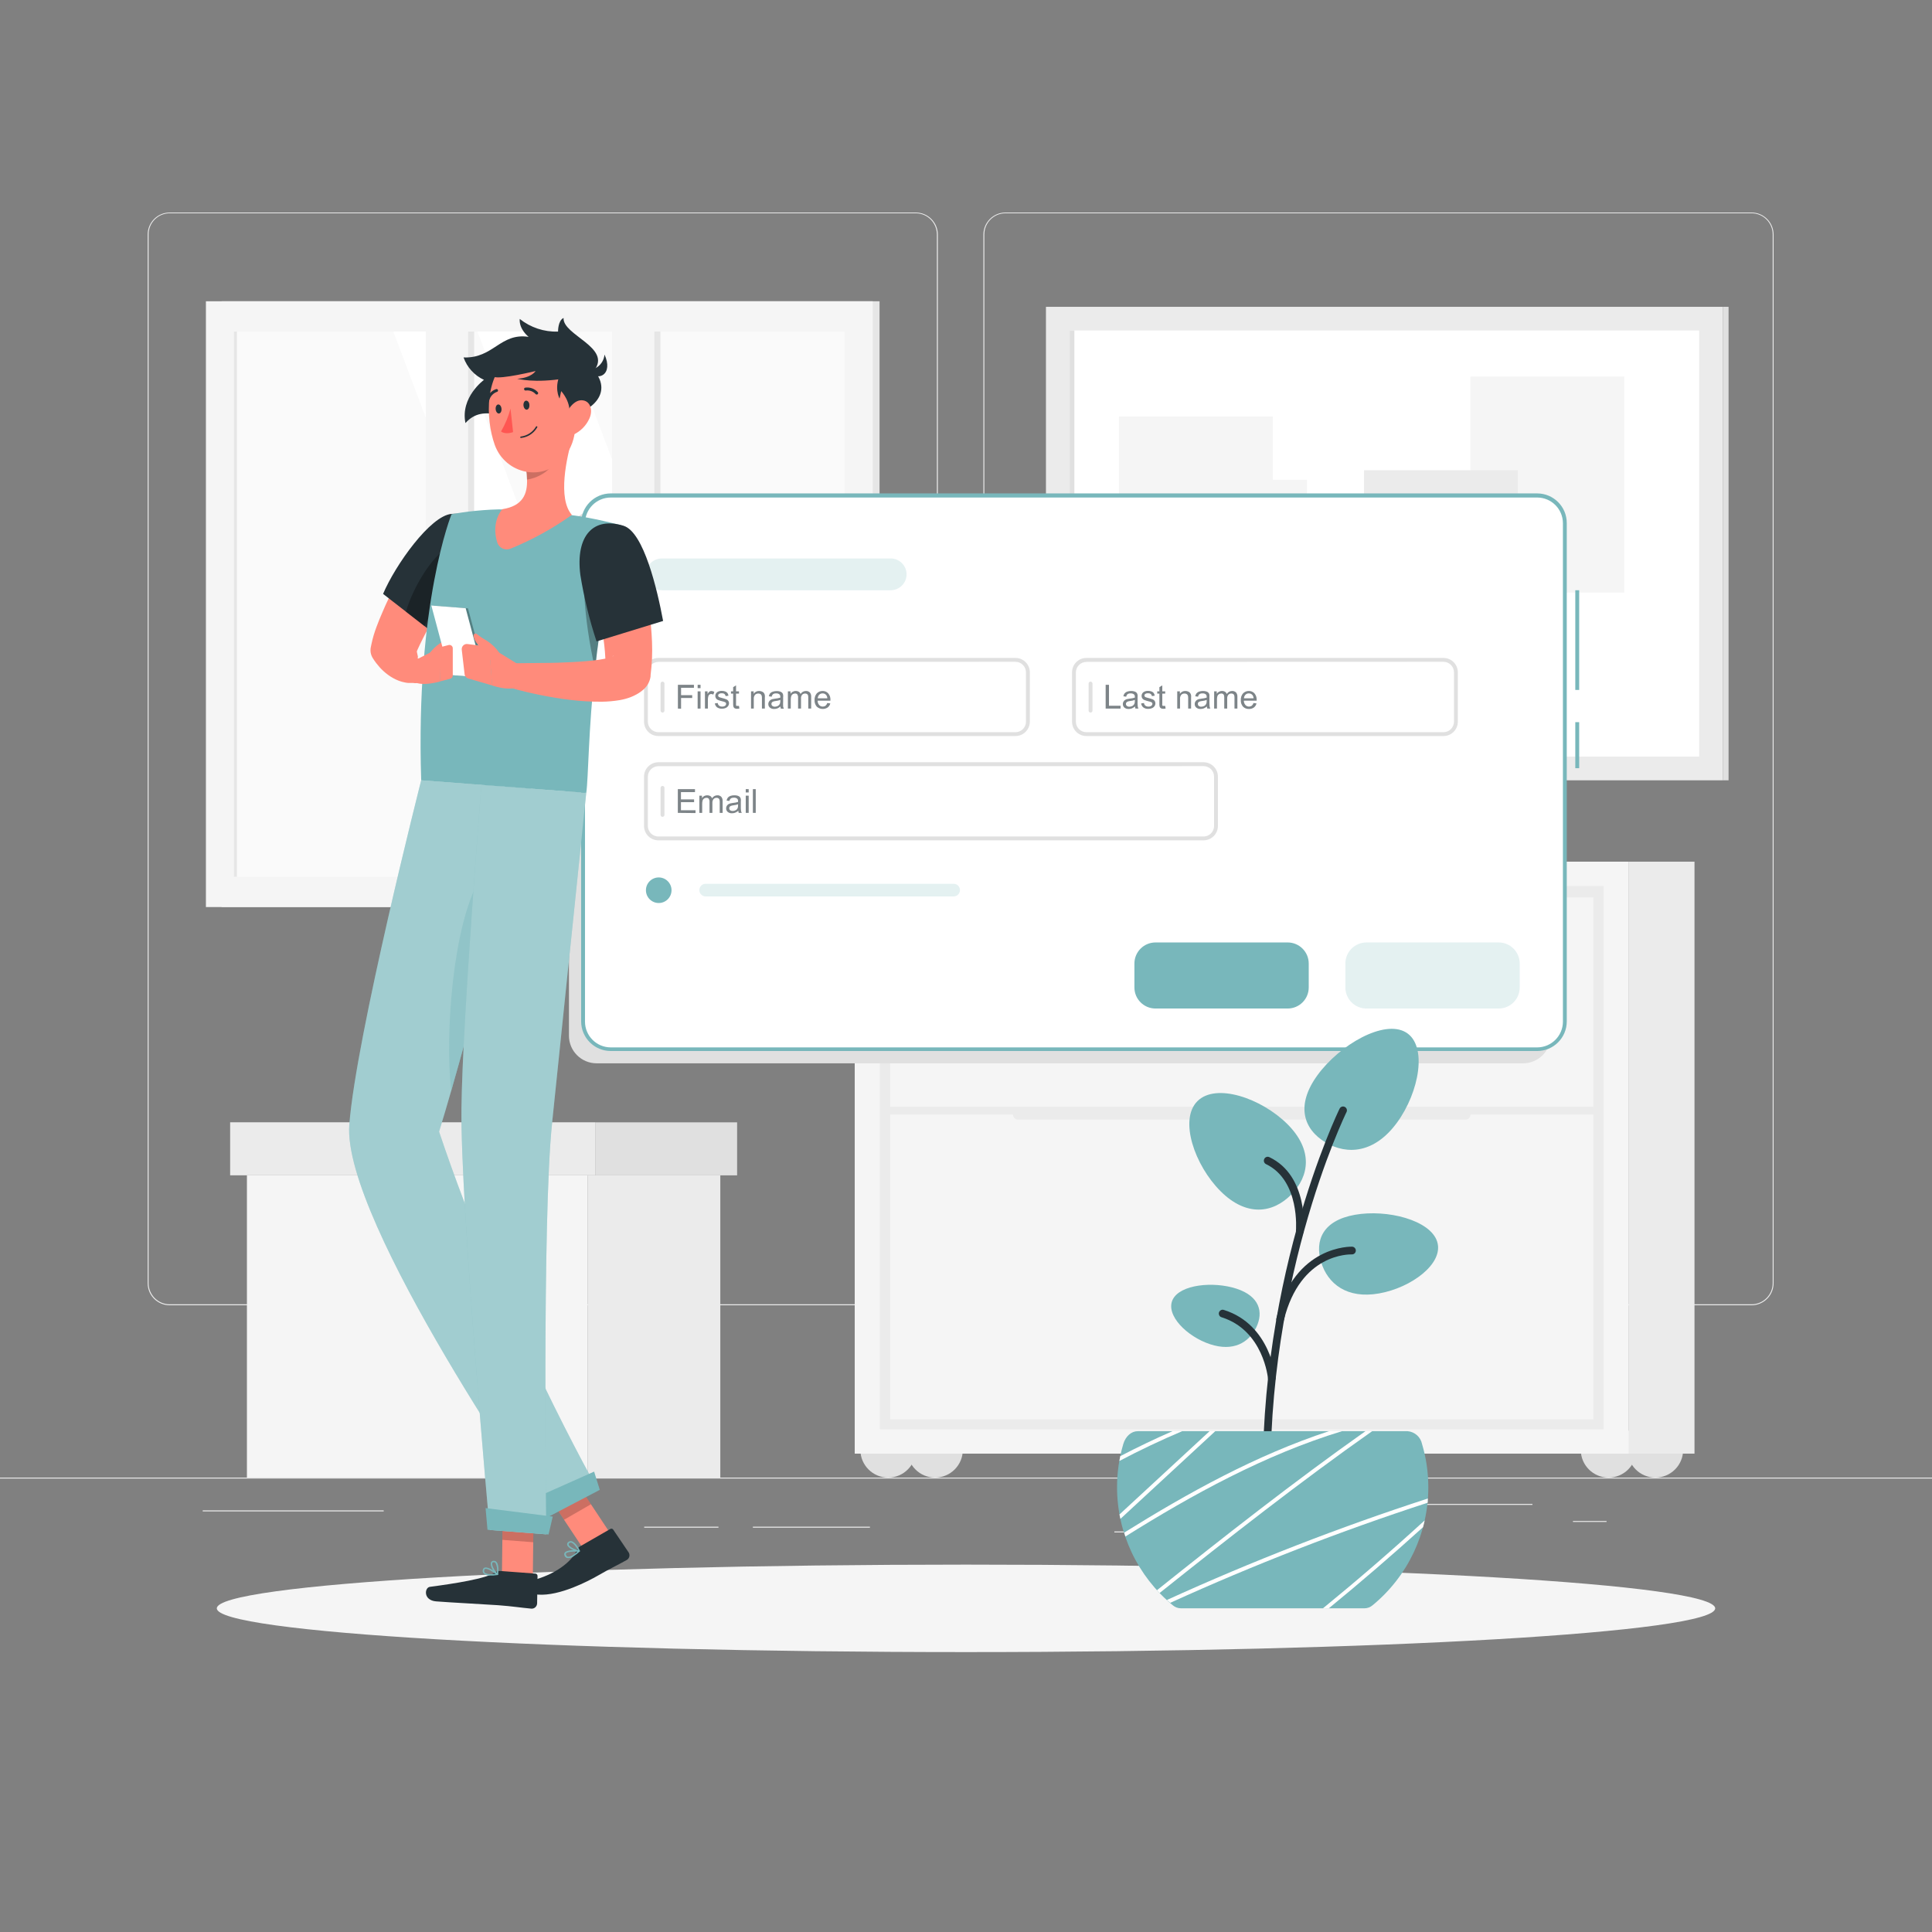 <?xml version="1.0" encoding="UTF-8"?>
<svg xmlns="http://www.w3.org/2000/svg" xmlns:xlink="http://www.w3.org/1999/xlink" width="200px" height="200px" viewBox="0 0 200 200" version="1.1">
<rect x="0" y="0" width="200" height="200" fill="#808080" stroke="none"/>
<defs>
<filter id="alpha" filterUnits="objectBoundingBox" x="0%" y="0%" width="100%" height="100%">
  <feColorMatrix type="matrix" in="SourceGraphic" values="0 0 0 0 1 0 0 0 0 1 0 0 0 0 1 0 0 0 1 0"/>
</filter>
<mask id="mask0">
  <g filter="url(#alpha)">
<rect x="0" y="0" width="200" height="200" style="fill:rgb(0%,0%,0%);fill-opacity:0.2;stroke:none;"/>
  </g>
</mask>
<clipPath id="clip1">
  <rect x="0" y="0" width="200" height="200"/>
</clipPath>
<g id="surface5" clip-path="url(#clip1)">
<path style=" stroke:none;fill-rule:nonzero;fill:rgb(47.059%,71.765%,73.333%);fill-opacity:1;" d="M 92.203 61.102 L 68.512 61.102 C 67.605 61.098 66.871 60.363 66.867 59.457 C 66.871 58.551 67.605 57.812 68.512 57.812 L 92.203 57.812 C 93.109 57.812 93.848 58.551 93.848 59.457 C 93.848 60.363 93.109 61.098 92.203 61.102 Z M 92.203 61.102 "/>
</g>
<mask id="mask1">
  <g filter="url(#alpha)">
<rect x="0" y="0" width="200" height="200" style="fill:rgb(0%,0%,0%);fill-opacity:0.2;stroke:none;"/>
  </g>
</mask>
<clipPath id="clip2">
  <rect x="0" y="0" width="200" height="200"/>
</clipPath>
<g id="surface8" clip-path="url(#clip2)">
<path style=" stroke:none;fill-rule:nonzero;fill:rgb(47.059%,71.765%,73.333%);fill-opacity:1;" d="M 98.723 92.801 L 73.051 92.801 C 72.691 92.797 72.398 92.504 72.395 92.145 C 72.398 91.781 72.691 91.488 73.051 91.488 L 98.723 91.488 C 99.086 91.488 99.375 91.785 99.375 92.145 C 99.375 92.504 99.086 92.797 98.723 92.801 Z M 98.723 92.801 "/>
</g>
<mask id="mask2">
  <g filter="url(#alpha)">
<rect x="0" y="0" width="200" height="200" style="fill:rgb(0%,0%,0%);fill-opacity:0.6;stroke:none;"/>
  </g>
</mask>
<clipPath id="clip3">
  <rect x="0" y="0" width="200" height="200"/>
</clipPath>
<g id="surface11" clip-path="url(#clip3)">
<path style=" stroke:none;fill-rule:nonzero;fill:rgb(14.902%,19.608%,21.961%);fill-opacity:1;" d="M 70.176 73.352 L 70.176 70.891 L 71.836 70.891 L 71.836 71.199 L 70.504 71.199 L 70.504 71.961 L 71.656 71.961 L 71.656 72.254 L 70.504 72.254 L 70.504 73.367 Z M 70.176 73.352 "/>
<path style=" stroke:none;fill-rule:nonzero;fill:rgb(14.902%,19.608%,21.961%);fill-opacity:1;" d="M 72.219 71.238 L 72.219 70.891 L 72.52 70.891 L 72.52 71.238 Z M 72.219 73.352 L 72.219 71.57 L 72.52 71.57 L 72.52 73.352 Z M 72.219 73.352 "/>
<path style=" stroke:none;fill-rule:nonzero;fill:rgb(14.902%,19.608%,21.961%);fill-opacity:1;" d="M 72.977 73.352 L 72.977 71.57 L 73.246 71.57 L 73.246 71.84 C 73.297 71.746 73.359 71.66 73.441 71.594 C 73.496 71.551 73.566 71.531 73.637 71.531 C 73.746 71.535 73.852 71.566 73.945 71.629 L 73.84 71.906 C 73.773 71.867 73.699 71.844 73.621 71.844 C 73.555 71.844 73.492 71.863 73.441 71.898 C 73.387 71.945 73.348 72 73.328 72.066 C 73.297 72.184 73.277 72.301 73.281 72.422 L 73.281 73.352 Z M 72.977 73.352 "/>
<path style=" stroke:none;fill-rule:nonzero;fill:rgb(14.902%,19.608%,21.961%);fill-opacity:1;" d="M 74 72.82 L 74.297 72.773 C 74.309 72.879 74.355 72.977 74.438 73.047 C 74.527 73.117 74.645 73.152 74.762 73.145 C 74.871 73.152 74.977 73.121 75.066 73.059 C 75.129 73.012 75.164 72.938 75.168 72.859 C 75.168 72.793 75.137 72.734 75.078 72.699 C 74.98 72.652 74.875 72.617 74.77 72.598 C 74.609 72.559 74.457 72.512 74.309 72.453 C 74.23 72.418 74.16 72.359 74.117 72.285 C 74.07 72.211 74.047 72.129 74.047 72.043 C 74.047 71.887 74.121 71.734 74.254 71.645 C 74.309 71.605 74.375 71.574 74.445 71.555 C 74.527 71.531 74.617 71.52 74.703 71.52 C 74.828 71.516 74.953 71.539 75.07 71.578 C 75.164 71.609 75.246 71.668 75.309 71.742 C 75.363 71.828 75.398 71.922 75.41 72.02 L 75.117 72.059 C 75.105 71.977 75.062 71.898 75 71.844 C 74.922 71.789 74.824 71.762 74.727 71.77 C 74.625 71.758 74.52 71.781 74.43 71.836 C 74.375 71.871 74.344 71.934 74.34 71.996 C 74.34 72.035 74.352 72.07 74.375 72.102 C 74.406 72.137 74.445 72.168 74.492 72.184 L 74.762 72.262 C 74.91 72.297 75.055 72.344 75.199 72.398 C 75.363 72.465 75.473 72.625 75.469 72.801 C 75.469 72.902 75.438 73 75.379 73.086 C 75.316 73.176 75.23 73.246 75.129 73.289 C 75.012 73.34 74.883 73.367 74.754 73.363 C 74.566 73.375 74.379 73.324 74.223 73.219 C 74.105 73.117 74.023 72.977 74 72.82 Z M 74 72.82 "/>
<path style=" stroke:none;fill-rule:nonzero;fill:rgb(14.902%,19.608%,21.961%);fill-opacity:1;" d="M 76.5 73.078 L 76.539 73.348 C 76.465 73.363 76.391 73.375 76.312 73.375 C 76.227 73.379 76.137 73.363 76.059 73.324 C 76.004 73.293 75.957 73.242 75.934 73.184 C 75.902 73.066 75.887 72.949 75.895 72.828 L 75.895 71.805 L 75.672 71.805 L 75.672 71.57 L 75.895 71.57 L 75.895 71.133 L 76.195 70.949 L 76.195 71.57 L 76.5 71.57 L 76.5 71.805 L 76.195 71.805 L 76.195 72.848 C 76.188 72.902 76.188 72.957 76.195 73.012 C 76.207 73.039 76.223 73.059 76.246 73.07 C 76.281 73.078 76.316 73.078 76.348 73.07 Z M 76.5 73.078 "/>
<path style=" stroke:none;fill-rule:nonzero;fill:rgb(14.902%,19.608%,21.961%);fill-opacity:1;" d="M 77.746 73.352 L 77.746 71.57 L 78.02 71.57 L 78.02 71.824 C 78.141 71.633 78.355 71.52 78.586 71.531 C 78.684 71.531 78.785 71.547 78.879 71.59 C 78.961 71.621 79.031 71.672 79.086 71.738 C 79.129 71.809 79.16 71.883 79.176 71.965 C 79.184 72.062 79.184 72.16 79.176 72.258 L 79.176 73.352 L 78.875 73.352 L 78.875 72.27 C 78.879 72.176 78.867 72.082 78.84 71.992 C 78.816 71.93 78.773 71.879 78.715 71.848 C 78.652 71.809 78.578 71.789 78.504 71.793 C 78.383 71.789 78.262 71.832 78.172 71.914 C 78.062 72.043 78.012 72.211 78.031 72.379 L 78.031 73.352 Z M 77.746 73.352 "/>
<path style=" stroke:none;fill-rule:nonzero;fill:rgb(14.902%,19.608%,21.961%);fill-opacity:1;" d="M 80.801 73.133 C 80.703 73.215 80.598 73.281 80.48 73.332 C 80.371 73.371 80.258 73.395 80.145 73.391 C 79.98 73.402 79.82 73.352 79.695 73.246 C 79.59 73.156 79.531 73.02 79.535 72.879 C 79.535 72.797 79.555 72.715 79.598 72.645 C 79.633 72.574 79.688 72.516 79.754 72.469 C 79.816 72.422 79.891 72.391 79.969 72.371 C 80.055 72.352 80.145 72.336 80.234 72.324 C 80.418 72.309 80.602 72.273 80.777 72.219 L 80.777 72.145 C 80.785 72.051 80.758 71.953 80.691 71.883 C 80.594 71.809 80.473 71.77 80.348 71.781 C 80.238 71.77 80.129 71.797 80.035 71.855 C 79.957 71.922 79.902 72.016 79.883 72.121 L 79.59 72.078 C 79.609 71.969 79.656 71.863 79.719 71.773 C 79.797 71.691 79.895 71.633 80 71.602 C 80.129 71.559 80.266 71.539 80.398 71.539 C 80.527 71.535 80.652 71.555 80.773 71.594 C 80.852 71.617 80.922 71.664 80.98 71.727 C 81.027 71.785 81.059 71.855 81.07 71.934 C 81.082 72.023 81.082 72.117 81.07 72.211 L 81.07 72.613 C 81.062 72.789 81.062 72.969 81.07 73.145 C 81.086 73.219 81.109 73.293 81.148 73.359 L 80.832 73.359 C 80.809 73.285 80.797 73.211 80.801 73.133 Z M 80.777 72.457 C 80.617 72.516 80.453 72.555 80.285 72.57 C 80.195 72.578 80.105 72.602 80.02 72.633 C 79.973 72.652 79.93 72.688 79.898 72.727 C 79.871 72.77 79.859 72.82 79.859 72.871 C 79.859 72.949 79.891 73.027 79.953 73.074 C 80.027 73.133 80.121 73.16 80.215 73.156 C 80.324 73.156 80.434 73.129 80.527 73.078 C 80.613 73.031 80.684 72.957 80.727 72.867 C 80.766 72.773 80.781 72.672 80.777 72.566 Z M 80.777 72.457 "/>
<path style=" stroke:none;fill-rule:nonzero;fill:rgb(14.902%,19.608%,21.961%);fill-opacity:1;" d="M 81.562 73.352 L 81.562 71.57 L 81.836 71.57 L 81.836 71.82 C 81.891 71.73 81.965 71.66 82.055 71.613 C 82.152 71.559 82.262 71.527 82.371 71.531 C 82.484 71.527 82.598 71.555 82.695 71.613 C 82.781 71.668 82.844 71.75 82.875 71.844 C 82.992 71.648 83.203 71.531 83.43 71.531 C 83.574 71.523 83.719 71.574 83.828 71.676 C 83.934 71.801 83.984 71.965 83.973 72.129 L 83.973 73.352 L 83.672 73.352 L 83.672 72.227 C 83.676 72.141 83.668 72.051 83.645 71.969 C 83.625 71.914 83.586 71.871 83.535 71.84 C 83.48 71.809 83.418 71.789 83.355 71.793 C 83.238 71.789 83.125 71.832 83.043 71.914 C 82.949 72.027 82.906 72.172 82.922 72.316 L 82.922 73.352 L 82.617 73.352 L 82.617 72.195 C 82.625 72.09 82.598 71.984 82.543 71.891 C 82.484 71.82 82.395 71.781 82.305 71.793 C 82.219 71.793 82.137 71.816 82.066 71.859 C 81.996 71.906 81.941 71.973 81.91 72.055 C 81.875 72.176 81.855 72.301 81.859 72.43 L 81.859 73.352 Z M 81.562 73.352 "/>
<path style=" stroke:none;fill-rule:nonzero;fill:rgb(14.902%,19.608%,21.961%);fill-opacity:1;" d="M 85.641 72.777 L 85.953 72.816 C 85.914 72.984 85.816 73.133 85.68 73.238 C 85.328 73.473 84.863 73.434 84.551 73.152 C 84.391 72.965 84.309 72.723 84.324 72.477 C 84.309 72.223 84.391 71.973 84.551 71.781 C 84.707 71.617 84.926 71.527 85.152 71.531 C 85.371 71.523 85.586 71.609 85.734 71.773 C 85.898 71.961 85.98 72.207 85.965 72.457 C 85.965 72.484 85.965 72.508 85.965 72.535 L 84.641 72.535 C 84.637 72.703 84.695 72.863 84.805 72.988 C 84.898 73.09 85.035 73.148 85.176 73.145 C 85.277 73.145 85.379 73.113 85.461 73.055 C 85.547 72.98 85.609 72.883 85.641 72.777 Z M 84.652 72.289 L 85.645 72.289 C 85.641 72.168 85.602 72.051 85.531 71.953 C 85.441 71.84 85.301 71.773 85.156 71.781 C 85.027 71.777 84.902 71.824 84.809 71.914 C 84.711 72.016 84.656 72.148 84.652 72.289 Z M 84.652 72.289 "/>
</g>
<mask id="mask3">
  <g filter="url(#alpha)">
<rect x="0" y="0" width="200" height="200" style="fill:rgb(0%,0%,0%);fill-opacity:0.6;stroke:none;"/>
  </g>
</mask>
<clipPath id="clip4">
  <rect x="0" y="0" width="200" height="200"/>
</clipPath>
<g id="surface14" clip-path="url(#clip4)">
<path style=" stroke:none;fill-rule:nonzero;fill:rgb(14.902%,19.608%,21.961%);fill-opacity:1;" d="M 70.168 84.148 L 70.168 81.691 L 71.945 81.691 L 71.945 82 L 70.492 82 L 70.492 82.754 L 71.852 82.754 L 71.852 83.039 L 70.492 83.039 L 70.492 83.875 L 72 83.875 L 72 84.168 Z M 70.168 84.148 "/>
<path style=" stroke:none;fill-rule:nonzero;fill:rgb(14.902%,19.608%,21.961%);fill-opacity:1;" d="M 72.398 84.148 L 72.398 82.367 L 72.668 82.367 L 72.668 82.617 C 72.727 82.531 72.801 82.457 72.891 82.406 C 72.988 82.355 73.098 82.328 73.207 82.328 C 73.32 82.324 73.434 82.352 73.531 82.406 C 73.617 82.465 73.68 82.547 73.711 82.641 C 73.828 82.445 74.035 82.328 74.262 82.328 C 74.406 82.32 74.551 82.375 74.66 82.477 C 74.766 82.602 74.816 82.762 74.805 82.926 L 74.805 84.148 L 74.504 84.148 L 74.504 83.027 C 74.508 82.938 74.496 82.848 74.473 82.766 C 74.453 82.711 74.414 82.668 74.367 82.637 C 74.312 82.602 74.25 82.586 74.184 82.59 C 74.066 82.586 73.957 82.633 73.871 82.711 C 73.781 82.824 73.738 82.969 73.746 83.113 L 73.746 84.148 L 73.449 84.148 L 73.449 82.992 C 73.457 82.887 73.43 82.781 73.375 82.688 C 73.316 82.617 73.223 82.582 73.133 82.59 C 73.047 82.59 72.965 82.613 72.895 82.656 C 72.824 82.699 72.766 82.77 72.738 82.852 C 72.703 82.973 72.688 83.098 72.691 83.223 L 72.691 84.148 Z M 72.398 84.148 "/>
<path style=" stroke:none;fill-rule:nonzero;fill:rgb(14.902%,19.608%,21.961%);fill-opacity:1;" d="M 76.434 83.93 C 76.336 84.012 76.227 84.082 76.109 84.129 C 76.004 84.168 75.891 84.188 75.777 84.188 C 75.613 84.199 75.453 84.148 75.324 84.043 C 75.223 83.953 75.164 83.816 75.168 83.68 C 75.168 83.598 75.188 83.512 75.227 83.441 C 75.266 83.371 75.32 83.309 75.383 83.266 C 75.449 83.223 75.523 83.188 75.602 83.168 C 75.688 83.148 75.777 83.129 75.867 83.121 C 76.051 83.105 76.23 83.07 76.402 83.016 C 76.406 82.992 76.406 82.965 76.402 82.941 C 76.414 82.844 76.383 82.75 76.316 82.68 C 76.219 82.605 76.098 82.566 75.977 82.574 C 75.867 82.57 75.754 82.594 75.66 82.652 C 75.582 82.719 75.527 82.812 75.512 82.914 L 75.215 82.875 C 75.238 82.766 75.281 82.66 75.348 82.566 C 75.418 82.484 75.512 82.426 75.617 82.391 C 75.746 82.348 75.879 82.324 76.016 82.328 C 76.141 82.324 76.27 82.34 76.387 82.379 C 76.469 82.406 76.543 82.453 76.602 82.516 C 76.645 82.578 76.676 82.645 76.691 82.719 C 76.699 82.812 76.699 82.906 76.691 83 L 76.691 83.398 C 76.684 83.578 76.691 83.754 76.711 83.934 C 76.723 84.008 76.75 84.082 76.789 84.148 L 76.473 84.148 C 76.445 84.078 76.434 84.004 76.434 83.93 Z M 76.402 83.258 C 76.246 83.312 76.078 83.348 75.91 83.367 C 75.824 83.379 75.738 83.398 75.652 83.43 C 75.602 83.449 75.562 83.484 75.531 83.527 C 75.504 83.57 75.488 83.617 75.488 83.668 C 75.488 83.746 75.52 83.82 75.578 83.871 C 75.656 83.93 75.75 83.957 75.848 83.953 C 75.957 83.953 76.062 83.926 76.156 83.875 C 76.242 83.832 76.312 83.758 76.355 83.668 C 76.395 83.57 76.41 83.469 76.402 83.363 Z M 76.402 83.258 "/>
<path style=" stroke:none;fill-rule:nonzero;fill:rgb(14.902%,19.608%,21.961%);fill-opacity:1;" d="M 77.199 82.035 L 77.199 81.691 L 77.504 81.691 L 77.504 82.035 Z M 77.199 84.148 L 77.199 82.367 L 77.504 82.367 L 77.504 84.148 Z M 77.199 84.148 "/>
<path style=" stroke:none;fill-rule:nonzero;fill:rgb(14.902%,19.608%,21.961%);fill-opacity:1;" d="M 77.938 84.148 L 77.938 81.691 L 78.234 81.691 L 78.234 84.148 Z M 77.938 84.148 "/>
</g>
<mask id="mask4">
  <g filter="url(#alpha)">
<rect x="0" y="0" width="200" height="200" style="fill:rgb(0%,0%,0%);fill-opacity:0.6;stroke:none;"/>
  </g>
</mask>
<clipPath id="clip5">
  <rect x="0" y="0" width="200" height="200"/>
</clipPath>
<g id="surface17" clip-path="url(#clip5)">
<path style=" stroke:none;fill-rule:nonzero;fill:rgb(14.902%,19.608%,21.961%);fill-opacity:1;" d="M 114.457 73.352 L 114.457 70.891 L 114.801 70.891 L 114.801 73.059 L 116 73.059 L 116 73.352 Z M 114.457 73.352 "/>
<path style=" stroke:none;fill-rule:nonzero;fill:rgb(14.902%,19.608%,21.961%);fill-opacity:1;" d="M 117.5 73.133 C 117.402 73.215 117.293 73.281 117.176 73.332 C 117.07 73.371 116.957 73.395 116.844 73.391 C 116.68 73.402 116.52 73.352 116.391 73.246 C 116.227 73.09 116.188 72.844 116.297 72.645 C 116.332 72.574 116.387 72.516 116.453 72.469 C 116.52 72.422 116.59 72.391 116.668 72.371 C 116.758 72.352 116.848 72.336 116.938 72.324 C 117.117 72.309 117.301 72.273 117.477 72.219 L 117.477 72.145 C 117.488 72.051 117.457 71.953 117.391 71.883 C 117.293 71.809 117.172 71.773 117.047 71.781 C 116.938 71.77 116.828 71.797 116.73 71.855 C 116.652 71.922 116.602 72.016 116.586 72.121 L 116.289 72.078 C 116.309 71.969 116.355 71.863 116.422 71.773 C 116.492 71.691 116.586 71.629 116.688 71.594 C 116.816 71.551 116.953 71.531 117.09 71.531 C 117.211 71.527 117.336 71.543 117.457 71.586 C 117.539 71.609 117.609 71.656 117.668 71.719 C 117.715 71.777 117.746 71.848 117.762 71.926 C 117.77 72.016 117.77 72.109 117.762 72.203 L 117.762 72.605 C 117.754 72.781 117.762 72.961 117.781 73.137 C 117.793 73.211 117.816 73.285 117.855 73.352 L 117.539 73.352 C 117.512 73.281 117.5 73.207 117.5 73.133 Z M 117.477 72.457 C 117.316 72.516 117.152 72.555 116.984 72.57 C 116.895 72.578 116.805 72.598 116.719 72.633 C 116.672 72.652 116.629 72.688 116.602 72.727 C 116.57 72.77 116.555 72.82 116.555 72.871 C 116.555 72.949 116.59 73.023 116.648 73.074 C 116.727 73.133 116.82 73.164 116.914 73.156 C 117.023 73.156 117.133 73.129 117.227 73.078 C 117.312 73.031 117.383 72.957 117.43 72.867 C 117.465 72.773 117.48 72.672 117.477 72.566 Z M 117.477 72.457 "/>
<path style=" stroke:none;fill-rule:nonzero;fill:rgb(14.902%,19.608%,21.961%);fill-opacity:1;" d="M 118.129 72.82 L 118.426 72.773 C 118.434 72.879 118.48 72.977 118.562 73.047 C 118.656 73.117 118.77 73.152 118.883 73.145 C 118.992 73.152 119.102 73.125 119.191 73.059 C 119.254 73.012 119.293 72.938 119.297 72.859 C 119.297 72.793 119.262 72.73 119.203 72.699 C 119.105 72.652 119.004 72.617 118.895 72.598 C 118.738 72.559 118.586 72.512 118.438 72.453 C 118.355 72.418 118.289 72.359 118.242 72.285 C 118.199 72.211 118.176 72.129 118.176 72.043 C 118.172 71.887 118.25 71.734 118.379 71.645 C 118.438 71.605 118.504 71.574 118.57 71.555 C 118.656 71.531 118.742 71.52 118.832 71.52 C 118.957 71.516 119.082 71.539 119.199 71.578 C 119.293 71.609 119.375 71.668 119.434 71.742 C 119.488 71.824 119.527 71.922 119.535 72.02 L 119.242 72.059 C 119.234 71.977 119.191 71.898 119.125 71.844 C 119.047 71.785 118.949 71.758 118.852 71.77 C 118.75 71.758 118.645 71.781 118.555 71.836 C 118.504 71.871 118.469 71.93 118.469 71.996 C 118.469 72.035 118.48 72.07 118.504 72.102 C 118.535 72.137 118.574 72.168 118.621 72.184 L 118.887 72.262 C 119.039 72.297 119.188 72.344 119.332 72.398 C 119.414 72.43 119.48 72.484 119.531 72.555 C 119.582 72.633 119.605 72.723 119.605 72.816 C 119.605 72.918 119.574 73.016 119.516 73.102 C 119.453 73.191 119.367 73.262 119.266 73.305 C 119.145 73.355 119.016 73.383 118.887 73.379 C 118.699 73.395 118.516 73.344 118.359 73.234 C 118.234 73.133 118.152 72.984 118.129 72.82 Z M 118.129 72.82 "/>
<path style=" stroke:none;fill-rule:nonzero;fill:rgb(14.902%,19.608%,21.961%);fill-opacity:1;" d="M 120.621 73.078 L 120.664 73.348 C 120.59 73.363 120.512 73.375 120.438 73.375 C 120.348 73.379 120.262 73.363 120.184 73.324 C 120.129 73.293 120.082 73.242 120.055 73.184 C 120.023 73.066 120.012 72.949 120.02 72.828 L 120.02 71.805 L 119.797 71.805 L 119.797 71.57 L 120.02 71.57 L 120.02 71.133 L 120.32 70.949 L 120.32 71.57 L 120.621 71.57 L 120.621 71.805 L 120.32 71.805 L 120.32 72.848 C 120.309 72.902 120.309 72.957 120.32 73.012 C 120.332 73.035 120.348 73.059 120.367 73.07 C 120.402 73.078 120.438 73.078 120.473 73.07 Z M 120.621 73.078 "/>
<path style=" stroke:none;fill-rule:nonzero;fill:rgb(14.902%,19.608%,21.961%);fill-opacity:1;" d="M 121.867 73.352 L 121.867 71.57 L 122.141 71.57 L 122.141 71.824 C 122.266 71.633 122.48 71.52 122.707 71.531 C 122.809 71.531 122.91 71.547 123.004 71.59 C 123.082 71.621 123.152 71.672 123.203 71.738 C 123.25 71.809 123.285 71.883 123.301 71.965 C 123.309 72.062 123.309 72.16 123.301 72.258 L 123.301 73.352 L 123 73.352 L 123 72.27 C 123.004 72.176 122.992 72.082 122.965 71.992 C 122.941 71.93 122.895 71.879 122.84 71.848 C 122.777 71.809 122.703 71.789 122.629 71.793 C 122.504 71.789 122.387 71.832 122.297 71.914 C 122.188 72.043 122.137 72.211 122.156 72.379 L 122.156 73.352 Z M 121.867 73.352 "/>
<path style=" stroke:none;fill-rule:nonzero;fill:rgb(14.902%,19.608%,21.961%);fill-opacity:1;" d="M 124.941 73.133 C 124.844 73.215 124.734 73.281 124.617 73.332 C 124.512 73.371 124.398 73.395 124.285 73.391 C 124.121 73.402 123.961 73.352 123.836 73.246 C 123.73 73.156 123.672 73.02 123.676 72.879 C 123.676 72.797 123.695 72.715 123.734 72.645 C 123.773 72.574 123.828 72.516 123.891 72.469 C 123.957 72.422 124.031 72.391 124.109 72.371 C 124.195 72.352 124.285 72.336 124.375 72.324 C 124.559 72.309 124.738 72.273 124.914 72.219 L 124.914 72.145 C 124.926 72.051 124.895 71.953 124.832 71.883 C 124.734 71.809 124.613 71.77 124.488 71.781 C 124.379 71.77 124.266 71.797 124.172 71.855 C 124.094 71.922 124.039 72.016 124.023 72.121 L 123.727 72.078 C 123.75 71.969 123.793 71.863 123.859 71.773 C 123.934 71.691 124.023 71.629 124.129 71.594 C 124.258 71.551 124.391 71.531 124.527 71.531 C 124.652 71.527 124.781 71.547 124.898 71.586 C 124.98 71.609 125.051 71.656 125.109 71.719 C 125.156 71.777 125.188 71.848 125.199 71.926 C 125.207 72.016 125.207 72.109 125.199 72.203 L 125.199 72.605 C 125.195 72.781 125.203 72.961 125.219 73.137 C 125.23 73.211 125.258 73.285 125.297 73.352 L 124.98 73.352 C 124.953 73.281 124.941 73.207 124.941 73.133 Z M 124.914 72.457 C 124.758 72.516 124.594 72.555 124.426 72.57 C 124.332 72.578 124.246 72.602 124.16 72.633 C 124.113 72.652 124.07 72.688 124.039 72.727 C 124.012 72.77 124 72.82 124 72.871 C 124 72.949 124.031 73.023 124.09 73.074 C 124.164 73.133 124.262 73.164 124.355 73.156 C 124.465 73.156 124.57 73.129 124.668 73.078 C 124.754 73.031 124.824 72.957 124.867 72.867 C 124.906 72.773 124.922 72.672 124.914 72.566 Z M 124.914 72.457 "/>
<path style=" stroke:none;fill-rule:nonzero;fill:rgb(14.902%,19.608%,21.961%);fill-opacity:1;" d="M 125.688 73.352 L 125.688 71.57 L 125.957 71.57 L 125.957 71.82 C 126.012 71.734 126.09 71.66 126.18 71.613 C 126.277 71.559 126.387 71.527 126.496 71.531 C 126.609 71.527 126.723 71.555 126.82 71.613 C 126.902 71.668 126.969 71.75 127 71.844 C 127.113 71.648 127.324 71.531 127.547 71.531 C 127.695 71.523 127.84 71.578 127.949 71.676 C 128.055 71.801 128.105 71.965 128.094 72.129 L 128.094 73.352 L 127.793 73.352 L 127.793 72.227 C 127.797 72.141 127.785 72.051 127.762 71.969 C 127.742 71.914 127.707 71.867 127.656 71.84 C 127.602 71.809 127.539 71.789 127.477 71.793 C 127.359 71.785 127.246 71.832 127.164 71.914 C 127.07 72.027 127.027 72.172 127.039 72.316 L 127.039 73.352 L 126.734 73.352 L 126.734 72.195 C 126.742 72.09 126.719 71.984 126.664 71.891 C 126.605 71.82 126.516 71.785 126.426 71.793 C 126.34 71.793 126.258 71.816 126.188 71.859 C 126.113 71.906 126.059 71.977 126.027 72.055 C 125.992 72.176 125.973 72.301 125.98 72.43 L 125.98 73.352 Z M 125.688 73.352 "/>
<path style=" stroke:none;fill-rule:nonzero;fill:rgb(14.902%,19.608%,21.961%);fill-opacity:1;" d="M 129.766 72.777 L 130.074 72.816 C 130.035 72.984 129.941 73.133 129.805 73.238 C 129.656 73.344 129.477 73.398 129.297 73.391 C 129.062 73.406 128.84 73.316 128.676 73.152 C 128.516 72.965 128.434 72.723 128.449 72.477 C 128.434 72.223 128.512 71.973 128.676 71.781 C 128.832 71.617 129.051 71.527 129.277 71.531 C 129.496 71.523 129.707 71.613 129.859 71.773 C 130.02 71.961 130.102 72.207 130.09 72.457 C 130.09 72.477 130.09 72.504 130.09 72.535 L 128.762 72.535 C 128.762 72.703 128.82 72.863 128.93 72.988 C 129.023 73.09 129.16 73.148 129.301 73.145 C 129.402 73.145 129.5 73.113 129.586 73.055 C 129.668 72.98 129.73 72.883 129.766 72.777 Z M 128.777 72.289 L 129.77 72.289 C 129.766 72.168 129.727 72.051 129.656 71.953 C 129.562 71.84 129.426 71.777 129.281 71.781 C 129.148 71.777 129.023 71.824 128.934 71.914 C 128.836 72.016 128.777 72.148 128.777 72.289 Z M 128.777 72.289 "/>
</g>
<mask id="mask5">
  <g filter="url(#alpha)">
<rect x="0" y="0" width="200" height="200" style="fill:rgb(0%,0%,0%);fill-opacity:0.2;stroke:none;"/>
  </g>
</mask>
<clipPath id="clip6">
  <rect x="0" y="0" width="200" height="200"/>
</clipPath>
<g id="surface20" clip-path="url(#clip6)">
<path style=" stroke:none;fill-rule:nonzero;fill:rgb(47.059%,71.765%,73.333%);fill-opacity:1;" d="M 141.457 97.562 L 155.137 97.562 C 156.344 97.562 157.32 98.543 157.32 99.746 L 157.32 102.219 C 157.32 103.426 156.344 104.402 155.137 104.402 L 141.457 104.402 C 140.25 104.402 139.273 103.426 139.273 102.219 L 139.273 99.746 C 139.273 98.543 140.25 97.562 141.457 97.562 Z M 141.457 97.562 "/>
</g>
<mask id="mask6">
  <g filter="url(#alpha)">
<rect x="0" y="0" width="200" height="200" style="fill:rgb(0%,0%,0%);fill-opacity:0.2;stroke:none;"/>
  </g>
</mask>
<clipPath id="clip7">
  <rect x="0" y="0" width="200" height="200"/>
</clipPath>
<g id="surface23" clip-path="url(#clip7)">
<path style=" stroke:none;fill-rule:nonzero;fill:rgb(0%,0%,0%);fill-opacity:1;" d="M 59.059 152.531 L 56.277 154.137 L 58.391 157.324 L 61.176 155.719 Z M 59.059 152.531 "/>
</g>
<mask id="mask7">
  <g filter="url(#alpha)">
<rect x="0" y="0" width="200" height="200" style="fill:rgb(0%,0%,0%);fill-opacity:0.302;stroke:none;"/>
  </g>
</mask>
<clipPath id="clip8">
  <rect x="0" y="0" width="200" height="200"/>
</clipPath>
<g id="surface26" clip-path="url(#clip8)">
<path style=" stroke:none;fill-rule:nonzero;fill:rgb(100%,100%,100%);fill-opacity:1;" d="M 43.602 80.777 C 43.602 80.777 36.863 107.27 36.16 116.426 C 35.391 126.449 56.695 156.977 56.695 156.977 L 61.895 154.246 C 61.895 154.246 52.031 136.836 45.453 117.148 C 48.652 106.848 55.008 81.648 55.008 81.648 Z M 43.602 80.777 "/>
</g>
<mask id="mask8">
  <g filter="url(#alpha)">
<rect x="0" y="0" width="200" height="200" style="fill:rgb(0%,0%,0%);fill-opacity:0.4;stroke:none;"/>
  </g>
</mask>
<clipPath id="clip9">
  <rect x="0" y="0" width="200" height="200"/>
</clipPath>
<g id="surface29" clip-path="url(#clip9)">
<path style=" stroke:none;fill-rule:nonzero;fill:rgb(47.059%,71.765%,73.333%);fill-opacity:1;" d="M 49.566 91.199 C 46.926 95.832 46.031 106.895 46.711 112.941 C 48.559 106.504 50.887 97.672 52.613 91.035 C 51.453 90.129 50.312 89.879 49.566 91.199 Z M 49.566 91.199 "/>
</g>
<mask id="mask9">
  <g filter="url(#alpha)">
<rect x="0" y="0" width="200" height="200" style="fill:rgb(0%,0%,0%);fill-opacity:0.302;stroke:none;"/>
  </g>
</mask>
<clipPath id="clip10">
  <rect x="0" y="0" width="200" height="200"/>
</clipPath>
<g id="surface32" clip-path="url(#clip10)">
<path style=" stroke:none;fill-rule:nonzero;fill:rgb(0%,0%,0%);fill-opacity:1;" d="M 46.027 56.926 C 48.188 55.523 45.184 62.098 43.949 64.824 L 42.027 63.332 C 42.543 61.383 44.367 58 46.027 56.926 Z M 46.027 56.926 "/>
</g>
<mask id="mask10">
  <g filter="url(#alpha)">
<rect x="0" y="0" width="200" height="200" style="fill:rgb(0%,0%,0%);fill-opacity:0.2;stroke:none;"/>
  </g>
</mask>
<clipPath id="clip11">
  <rect x="0" y="0" width="200" height="200"/>
</clipPath>
<g id="surface35" clip-path="url(#clip11)">
<path style=" stroke:none;fill-rule:nonzero;fill:rgb(0%,0%,0%);fill-opacity:1;" d="M 55.246 155.82 L 52.051 155.574 L 52.004 159.406 L 55.203 159.652 Z M 55.246 155.82 "/>
</g>
<mask id="mask11">
  <g filter="url(#alpha)">
<rect x="0" y="0" width="200" height="200" style="fill:rgb(0%,0%,0%);fill-opacity:0.302;stroke:none;"/>
  </g>
</mask>
<clipPath id="clip12">
  <rect x="0" y="0" width="200" height="200"/>
</clipPath>
<g id="surface38" clip-path="url(#clip12)">
<path style=" stroke:none;fill-rule:nonzero;fill:rgb(100%,100%,100%);fill-opacity:1;" d="M 49.836 81.254 C 49.836 81.254 47.875 105.5 47.77 114.695 C 47.648 124.766 50.695 158.383 50.695 158.383 L 56.551 158.832 C 56.551 158.832 56.113 126.223 57.145 116.324 C 58.266 105.578 60.688 82.078 60.688 82.078 Z M 49.836 81.254 "/>
</g>
<mask id="mask12">
  <g filter="url(#alpha)">
<rect x="0" y="0" width="200" height="200" style="fill:rgb(0%,0%,0%);fill-opacity:0.302;stroke:none;"/>
  </g>
</mask>
<clipPath id="clip13">
  <rect x="0" y="0" width="200" height="200"/>
</clipPath>
<g id="surface41" clip-path="url(#clip13)">
<path style=" stroke:none;fill-rule:nonzero;fill:rgb(0%,0%,0%);fill-opacity:1;" d="M 46.82 69.895 L 50.367 70.168 L 48.445 62.977 L 44.895 62.703 Z M 46.82 69.895 "/>
</g>
<mask id="mask13">
  <g filter="url(#alpha)">
<rect x="0" y="0" width="200" height="200" style="fill:rgb(0%,0%,0%);fill-opacity:0.302;stroke:none;"/>
  </g>
</mask>
<clipPath id="clip14">
  <rect x="0" y="0" width="200" height="200"/>
</clipPath>
<g id="surface44" clip-path="url(#clip14)">
<path style=" stroke:none;fill-rule:nonzero;fill:rgb(0%,0%,0%);fill-opacity:1;" d="M 61.602 69.262 C 62.082 64.586 62.969 59.961 64.254 55.441 C 63.117 55.258 61.156 55.215 60.707 57.039 C 60.219 58.996 60.34 63.695 61.602 69.262 Z M 61.602 69.262 "/>
</g>
<mask id="mask14">
  <g filter="url(#alpha)">
<rect x="0" y="0" width="200" height="200" style="fill:rgb(0%,0%,0%);fill-opacity:0.2;stroke:none;"/>
  </g>
</mask>
<clipPath id="clip15">
  <rect x="0" y="0" width="200" height="200"/>
</clipPath>
<g id="surface47" clip-path="url(#clip15)">
<path style=" stroke:none;fill-rule:nonzero;fill:rgb(0%,0%,0%);fill-opacity:1;" d="M 54.461 48.562 C 54.516 48.922 54.543 49.285 54.551 49.648 C 55.551 49.523 57.105 48.762 57.324 47.648 C 57.348 47.285 57.324 46.918 57.258 46.559 Z M 54.461 48.562 "/>
</g>
</defs>
<g id="surface1">
<path style=" stroke:none;fill-rule:nonzero;fill:rgb(92.157%,92.157%,92.157%);fill-opacity:1;" d="M 0 152.961 L 200 152.961 L 200 153.059 L 0 153.059 Z M 0 152.961 "/>
<path style=" stroke:none;fill-rule:nonzero;fill:rgb(92.157%,92.157%,92.157%);fill-opacity:1;" d="M 115.359 158.535 L 128.609 158.535 L 128.609 158.637 L 115.359 158.637 Z M 115.359 158.535 "/>
<path style=" stroke:none;fill-rule:nonzero;fill:rgb(92.157%,92.157%,92.157%);fill-opacity:1;" d="M 162.832 157.453 L 166.309 157.453 L 166.309 157.551 L 162.832 157.551 Z M 162.832 157.453 "/>
<path style=" stroke:none;fill-rule:nonzero;fill:rgb(92.157%,92.157%,92.157%);fill-opacity:1;" d="M 131.066 155.684 L 158.637 155.684 L 158.637 155.785 L 131.066 155.785 Z M 131.066 155.684 "/>
<path style=" stroke:none;fill-rule:nonzero;fill:rgb(92.157%,92.157%,92.157%);fill-opacity:1;" d="M 77.938 158.043 L 90.055 158.043 L 90.055 158.145 L 77.938 158.145 Z M 77.938 158.043 "/>
<path style=" stroke:none;fill-rule:nonzero;fill:rgb(92.157%,92.157%,92.157%);fill-opacity:1;" d="M 66.688 158.043 L 74.375 158.043 L 74.375 158.145 L 66.688 158.145 Z M 66.688 158.043 "/>
<path style=" stroke:none;fill-rule:nonzero;fill:rgb(92.157%,92.157%,92.157%);fill-opacity:1;" d="M 20.984 156.355 L 39.719 156.355 L 39.719 156.457 L 20.984 156.457 Z M 20.984 156.355 "/>
<path style=" stroke:none;fill-rule:nonzero;fill:rgb(92.157%,92.157%,92.157%);fill-opacity:1;" d="M 94.801 135.121 L 17.562 135.121 C 16.305 135.117 15.285 134.098 15.285 132.836 L 15.285 24.266 C 15.297 23.012 16.312 22.004 17.562 22 L 94.801 22 C 96.062 22 97.086 23.023 97.086 24.285 L 97.086 132.836 C 97.086 134.098 96.062 135.121 94.801 135.121 Z M 17.562 22.078 C 16.359 22.082 15.383 23.059 15.383 24.266 L 15.383 132.836 C 15.383 134.039 16.359 135.02 17.562 135.02 L 94.801 135.02 C 96.004 135.02 96.98 134.043 96.984 132.836 L 96.984 24.266 C 96.98 23.059 96.004 22.082 94.801 22.078 Z M 17.562 22.078 "/>
<path style=" stroke:none;fill-rule:nonzero;fill:rgb(92.157%,92.157%,92.157%);fill-opacity:1;" d="M 181.324 135.121 L 104.086 135.121 C 102.824 135.117 101.801 134.098 101.801 132.836 L 101.801 24.266 C 101.812 23.012 102.832 22.004 104.086 22 L 181.324 22 C 182.574 22.004 183.59 23.012 183.602 24.266 L 183.602 132.836 C 183.602 134.094 182.582 135.117 181.324 135.121 Z M 104.086 22.078 C 102.879 22.082 101.902 23.059 101.898 24.266 L 101.898 132.836 C 101.902 134.043 102.879 135.02 104.086 135.02 L 181.324 135.02 C 182.527 135.02 183.504 134.043 183.508 132.836 L 183.508 24.266 C 183.504 23.059 182.527 22.082 181.324 22.078 Z M 104.086 22.078 "/>
<path style=" stroke:none;fill-rule:nonzero;fill:rgb(90.196%,90.196%,90.196%);fill-opacity:1;" d="M 91.051 93.898 L 22.938 93.898 L 22.938 31.188 L 91.051 31.188 Z M 91.051 93.898 "/>
<path style=" stroke:none;fill-rule:nonzero;fill:rgb(96.078%,96.078%,96.078%);fill-opacity:1;" d="M 90.348 93.898 L 21.316 93.898 L 21.316 31.188 L 90.348 31.188 Z M 90.348 93.898 "/>
<path style=" stroke:none;fill-rule:nonzero;fill:rgb(98.039%,98.039%,98.039%);fill-opacity:1;" d="M 87.449 34.324 L 87.449 90.766 L 24.219 90.766 L 24.219 34.324 Z M 87.449 34.324 "/>
<path style=" stroke:none;fill-rule:nonzero;fill:rgb(100%,100%,100%);fill-opacity:1;" d="M 79.637 90.762 L 58.371 34.324 L 49.422 34.324 L 70.684 90.762 Z M 79.637 90.762 "/>
<path style=" stroke:none;fill-rule:nonzero;fill:rgb(100%,100%,100%);fill-opacity:1;" d="M 68.145 90.762 L 46.883 34.324 L 40.719 34.324 L 61.98 90.762 Z M 68.145 90.762 "/>
<path style=" stroke:none;fill-rule:nonzero;fill:rgb(90.196%,90.196%,90.196%);fill-opacity:1;" d="M 49.086 34.324 L 49.086 90.766 L 45.621 90.766 L 45.621 34.324 Z M 49.086 34.324 "/>
<path style=" stroke:none;fill-rule:nonzero;fill:rgb(90.196%,90.196%,90.196%);fill-opacity:1;" d="M 68.363 34.32 L 68.363 90.762 L 64.898 90.762 L 64.898 34.32 Z M 68.363 34.32 "/>
<path style=" stroke:none;fill-rule:nonzero;fill:rgb(96.078%,96.078%,96.078%);fill-opacity:1;" d="M 48.465 31.988 L 48.465 92.746 L 44.09 92.746 L 44.09 31.988 Z M 48.465 31.988 "/>
<path style=" stroke:none;fill-rule:nonzero;fill:rgb(96.078%,96.078%,96.078%);fill-opacity:1;" d="M 67.738 31.992 L 67.738 92.754 L 63.363 92.754 L 63.363 31.992 Z M 67.738 31.992 "/>
<path style=" stroke:none;fill-rule:nonzero;fill:rgb(90.196%,90.196%,90.196%);fill-opacity:1;" d="M 24.527 34.324 L 24.527 90.766 L 24.219 90.766 L 24.219 34.324 Z M 24.527 34.324 "/>
<path style=" stroke:none;fill-rule:nonzero;fill:rgb(92.157%,92.157%,92.157%);fill-opacity:1;" d="M 108.277 31.762 L 178.352 31.762 L 178.352 80.777 L 108.277 80.777 Z M 108.277 31.762 "/>
<path style=" stroke:none;fill-rule:nonzero;fill:rgb(87.843%,87.843%,87.843%);fill-opacity:1;" d="M 178.941 80.777 L 178.348 80.777 L 178.348 31.762 L 178.941 31.762 Z M 178.941 80.777 "/>
<path style=" stroke:none;fill-rule:nonzero;fill:rgb(100%,100%,100%);fill-opacity:1;" d="M 175.895 34.211 L 175.895 78.32 L 110.73 78.32 L 110.73 34.211 Z M 175.895 34.211 "/>
<path style=" stroke:none;fill-rule:nonzero;fill:rgb(87.843%,87.843%,87.843%);fill-opacity:1;" d="M 111.219 34.211 L 111.219 78.32 L 110.73 78.32 L 110.73 34.211 Z M 111.219 34.211 "/>
<path style=" stroke:none;fill-rule:nonzero;fill:rgb(96.078%,96.078%,96.078%);fill-opacity:1;" d="M 152.219 38.973 L 168.141 38.973 L 168.141 61.34 L 152.219 61.34 Z M 152.219 38.973 "/>
<path style=" stroke:none;fill-rule:nonzero;fill:rgb(96.078%,96.078%,96.078%);fill-opacity:1;" d="M 115.836 43.117 L 131.758 43.117 L 131.758 65.484 L 115.836 65.484 Z M 115.836 43.117 "/>
<path style=" stroke:none;fill-rule:nonzero;fill:rgb(92.157%,92.157%,92.157%);fill-opacity:1;" d="M 141.203 48.68 L 157.125 48.68 L 157.125 71.047 L 141.203 71.047 Z M 141.203 48.68 "/>
<path style=" stroke:none;fill-rule:nonzero;fill:rgb(96.078%,96.078%,96.078%);fill-opacity:1;" d="M 129.074 49.664 L 135.293 49.664 L 135.293 55.879 L 129.074 55.879 Z M 129.074 49.664 "/>
<path style=" stroke:none;fill-rule:nonzero;fill:rgb(94.118%,94.118%,94.118%);fill-opacity:1;" d="M 127.273 62.375 L 133.488 62.375 L 133.488 68.594 L 127.273 68.594 Z M 127.273 62.375 "/>
<path style=" stroke:none;fill-rule:nonzero;fill:rgb(87.843%,87.843%,87.843%);fill-opacity:1;" d="M 163.641 150.086 C 163.641 148.496 164.93 147.207 166.516 147.207 C 168.105 147.207 169.395 148.496 169.391 150.086 C 169.391 151.676 168.102 152.961 166.512 152.961 C 164.926 152.957 163.641 151.672 163.641 150.086 Z M 163.641 150.086 "/>
<path style=" stroke:none;fill-rule:nonzero;fill:rgb(87.843%,87.843%,87.843%);fill-opacity:1;" d="M 168.488 150.086 C 168.488 148.496 169.777 147.207 171.363 147.207 C 172.953 147.207 174.238 148.496 174.238 150.086 C 174.238 151.672 172.953 152.961 171.363 152.961 C 169.777 152.961 168.488 151.672 168.488 150.086 Z M 168.488 150.086 "/>
<path style=" stroke:none;fill-rule:nonzero;fill:rgb(87.843%,87.843%,87.843%);fill-opacity:1;" d="M 89.066 150.086 C 89.066 148.496 90.355 147.207 91.945 147.207 C 93.531 147.207 94.82 148.496 94.82 150.086 C 94.82 151.672 93.531 152.961 91.945 152.961 C 90.355 152.961 89.066 151.672 89.066 150.086 Z M 89.066 150.086 "/>
<path style=" stroke:none;fill-rule:nonzero;fill:rgb(87.843%,87.843%,87.843%);fill-opacity:1;" d="M 93.922 150.086 C 93.922 148.496 95.207 147.207 96.793 147.207 C 98.383 147.207 99.672 148.492 99.672 150.082 C 99.672 151.668 98.387 152.957 96.801 152.961 C 96.035 152.961 95.305 152.66 94.766 152.117 C 94.223 151.578 93.922 150.848 93.922 150.086 Z M 93.922 150.086 "/>
<path style=" stroke:none;fill-rule:nonzero;fill:rgb(92.157%,92.157%,92.157%);fill-opacity:1;" d="M 175.414 150.48 L 168.613 150.48 L 168.613 89.199 L 175.414 89.199 Z M 175.414 150.48 "/>
<path style=" stroke:none;fill-rule:nonzero;fill:rgb(96.078%,96.078%,96.078%);fill-opacity:1;" d="M 88.48 89.199 L 168.617 89.199 L 168.617 150.48 L 88.48 150.48 Z M 88.48 89.199 "/>
<path style=" stroke:none;fill-rule:nonzero;fill:rgb(92.157%,92.157%,92.157%);fill-opacity:1;" d="M 91.086 91.715 L 166.008 91.715 L 166.008 147.969 L 91.086 147.969 Z M 91.086 91.715 "/>
<path style=" stroke:none;fill-rule:nonzero;fill:rgb(96.078%,96.078%,96.078%);fill-opacity:1;" d="M 92.152 115.371 L 164.945 115.371 L 164.945 146.93 L 92.152 146.93 Z M 92.152 115.371 "/>
<path style=" stroke:none;fill-rule:nonzero;fill:rgb(96.078%,96.078%,96.078%);fill-opacity:1;" d="M 92.152 92.898 L 164.945 92.898 L 164.945 114.574 L 92.152 114.574 Z M 92.152 92.898 "/>
<path style=" stroke:none;fill-rule:nonzero;fill:rgb(92.157%,92.157%,92.157%);fill-opacity:1;" d="M 105.395 115.906 L 151.699 115.906 C 151.996 115.906 152.23 115.668 152.23 115.371 C 152.23 115.078 151.992 114.844 151.699 114.84 L 105.395 114.84 C 105.102 114.844 104.867 115.078 104.863 115.371 C 104.863 115.668 105.102 115.906 105.395 115.906 Z M 105.395 115.906 "/>
<path style=" stroke:none;fill-rule:nonzero;fill:rgb(92.157%,92.157%,92.157%);fill-opacity:1;" d="M 105.395 93.434 L 151.699 93.434 C 151.992 93.43 152.23 93.191 152.23 92.898 C 152.23 92.605 151.996 92.367 151.699 92.363 L 105.395 92.363 C 105.102 92.367 104.863 92.605 104.863 92.898 C 104.867 93.191 105.102 93.43 105.395 93.434 Z M 105.395 93.434 "/>
<path style=" stroke:none;fill-rule:nonzero;fill:rgb(96.078%,96.078%,96.078%);fill-opacity:1;" d="M 25.562 121.668 L 60.852 121.668 L 60.852 152.957 L 25.562 152.957 Z M 25.562 121.668 "/>
<path style=" stroke:none;fill-rule:nonzero;fill:rgb(92.157%,92.157%,92.157%);fill-opacity:1;" d="M 74.566 152.961 L 60.852 152.961 L 60.852 121.672 L 74.566 121.672 Z M 74.566 152.961 "/>
<path style=" stroke:none;fill-rule:nonzero;fill:rgb(92.157%,92.157%,92.157%);fill-opacity:1;" d="M 23.824 116.18 L 61.617 116.18 L 61.617 121.668 L 23.824 121.668 Z M 23.824 116.18 "/>
<path style=" stroke:none;fill-rule:nonzero;fill:rgb(87.843%,87.843%,87.843%);fill-opacity:1;" d="M 76.305 121.672 L 61.613 121.672 L 61.613 116.184 L 76.305 116.184 Z M 76.305 121.672 "/>
<path style=" stroke:none;fill-rule:nonzero;fill:rgb(96.078%,96.078%,96.078%);fill-opacity:1;" d="M 177.555 166.496 C 177.555 163.996 142.832 161.969 100 161.969 C 57.168 161.969 22.445 163.996 22.445 166.496 C 22.445 168.996 57.168 171.023 100 171.023 C 142.832 171.023 177.555 168.996 177.555 166.496 Z M 177.555 166.496 "/>
<path style=" stroke:none;fill-rule:nonzero;fill:rgb(47.059%,71.765%,73.333%);fill-opacity:1;" d="M 163.074 74.758 L 163.477 74.758 L 163.477 79.523 L 163.074 79.523 Z M 163.074 74.758 "/>
<path style=" stroke:none;fill-rule:nonzero;fill:rgb(47.059%,71.765%,73.333%);fill-opacity:1;" d="M 163.074 61.102 L 163.477 61.102 L 163.477 71.422 L 163.074 71.422 Z M 163.074 61.102 "/>
<path style=" stroke:none;fill-rule:nonzero;fill:rgb(87.843%,87.843%,87.843%);fill-opacity:1;" d="M 61.762 52.766 L 157.668 52.766 C 159.246 52.766 160.527 54.043 160.527 55.625 L 160.527 107.215 C 160.527 108.797 159.246 110.074 157.668 110.074 L 61.762 110.074 C 60.18 110.074 58.898 108.797 58.898 107.215 L 58.898 55.625 C 58.898 54.043 60.18 52.766 61.762 52.766 Z M 61.762 52.766 "/>
<path style=" stroke:none;fill-rule:nonzero;fill:rgb(100%,100%,100%);fill-opacity:1;" d="M 63.219 51.305 L 159.129 51.305 C 160.707 51.305 161.988 52.586 161.988 54.164 L 161.988 105.758 C 161.988 107.336 160.707 108.617 159.129 108.617 L 63.219 108.617 C 61.641 108.617 60.359 107.336 60.359 105.758 L 60.359 54.164 C 60.359 52.586 61.641 51.305 63.219 51.305 Z M 63.219 51.305 "/>
<path style=" stroke:none;fill-rule:nonzero;fill:rgb(47.059%,71.765%,73.333%);fill-opacity:1;" d="M 159.133 108.801 L 63.219 108.801 C 61.531 108.797 60.164 107.43 60.16 105.738 L 60.16 54.141 C 60.164 52.449 61.531 51.082 63.219 51.078 L 159.133 51.078 C 160.82 51.082 162.191 52.449 162.191 54.141 L 162.191 105.738 C 162.191 107.43 160.82 108.797 159.133 108.801 Z M 63.219 51.504 C 61.75 51.508 60.562 52.695 60.559 54.164 L 60.559 105.766 C 60.562 107.23 61.75 108.422 63.219 108.426 L 159.133 108.426 C 160.602 108.422 161.789 107.23 161.793 105.766 L 161.793 54.164 C 161.789 52.695 160.602 51.508 159.133 51.504 Z M 63.219 51.504 "/>
<path style=" stroke:none;fill-rule:nonzero;fill:rgb(87.843%,87.843%,87.843%);fill-opacity:1;" d="M 105.121 76.195 L 68.156 76.195 C 67.332 76.195 66.668 75.527 66.668 74.703 L 66.668 69.602 C 66.668 68.777 67.332 68.109 68.156 68.109 L 105.121 68.109 C 105.941 68.109 106.609 68.777 106.609 69.602 L 106.609 74.691 C 106.609 75.09 106.457 75.473 106.176 75.754 C 105.898 76.035 105.516 76.195 105.121 76.195 Z M 68.156 68.52 C 67.555 68.523 67.066 69.012 67.066 69.613 L 67.066 74.703 C 67.066 74.992 67.18 75.27 67.387 75.477 C 67.59 75.68 67.867 75.797 68.156 75.797 L 105.121 75.797 C 105.41 75.797 105.688 75.68 105.891 75.477 C 106.094 75.27 106.211 74.992 106.207 74.703 L 106.207 69.602 C 106.207 69 105.723 68.512 105.121 68.508 Z M 68.156 68.52 "/>
<path style=" stroke:none;fill-rule:nonzero;fill:rgb(87.843%,87.843%,87.843%);fill-opacity:1;" d="M 124.594 86.992 L 68.156 86.992 C 67.336 86.988 66.672 86.324 66.668 85.504 L 66.668 80.398 C 66.668 79.578 67.332 78.91 68.156 78.906 L 124.594 78.906 C 125.414 78.91 126.078 79.578 126.078 80.398 L 126.078 85.496 C 126.082 86.32 125.414 86.988 124.594 86.992 Z M 68.156 79.316 C 67.555 79.316 67.066 79.805 67.066 80.406 L 67.066 85.504 C 67.066 86.105 67.555 86.594 68.156 86.594 L 124.594 86.594 C 125.191 86.594 125.68 86.105 125.68 85.504 L 125.68 80.398 C 125.68 79.797 125.195 79.309 124.594 79.309 Z M 68.156 79.316 "/>
<path style=" stroke:none;fill-rule:nonzero;fill:rgb(87.843%,87.843%,87.843%);fill-opacity:1;" d="M 68.586 84.559 C 68.473 84.559 68.383 84.469 68.383 84.359 L 68.383 81.559 C 68.383 81.449 68.473 81.359 68.586 81.359 C 68.695 81.359 68.785 81.449 68.785 81.559 L 68.785 84.359 C 68.785 84.469 68.695 84.559 68.586 84.559 Z M 68.586 84.559 "/>
<path style=" stroke:none;fill-rule:nonzero;fill:rgb(87.843%,87.843%,87.843%);fill-opacity:1;" d="M 149.43 76.195 L 112.465 76.195 C 111.641 76.195 110.977 75.527 110.977 74.703 L 110.977 69.602 C 110.977 68.777 111.641 68.109 112.465 68.109 L 149.43 68.109 C 150.25 68.109 150.914 68.777 150.914 69.602 L 150.914 74.691 C 150.918 75.09 150.766 75.473 150.484 75.754 C 150.207 76.035 149.824 76.195 149.43 76.195 Z M 112.465 68.52 C 111.863 68.523 111.375 69.012 111.375 69.613 L 111.375 74.703 C 111.375 74.992 111.488 75.27 111.691 75.477 C 111.898 75.68 112.176 75.797 112.465 75.797 L 149.43 75.797 C 149.719 75.797 149.996 75.68 150.199 75.477 C 150.402 75.27 150.516 74.992 150.516 74.703 L 150.516 69.602 C 150.516 69 150.031 68.512 149.43 68.508 Z M 112.465 68.52 "/>
<use xlink:href="#surface5" mask="url(#mask0)"/>
<use xlink:href="#surface8" mask="url(#mask1)"/>
<path style=" stroke:none;fill-rule:nonzero;fill:rgb(47.059%,71.765%,73.333%);fill-opacity:1;" d="M 69.516 92.156 C 69.516 92.887 68.922 93.48 68.191 93.48 C 67.461 93.48 66.867 92.887 66.867 92.156 C 66.867 91.426 67.461 90.832 68.191 90.832 C 68.922 90.832 69.516 91.426 69.516 92.156 Z M 69.516 92.156 "/>
<path style=" stroke:none;fill-rule:nonzero;fill:rgb(87.843%,87.843%,87.843%);fill-opacity:1;" d="M 112.891 73.766 C 112.781 73.766 112.691 73.676 112.691 73.562 L 112.691 70.766 C 112.691 70.652 112.781 70.562 112.891 70.562 C 113.004 70.562 113.094 70.652 113.094 70.766 L 113.094 73.562 C 113.094 73.676 113.004 73.766 112.891 73.766 Z M 112.891 73.766 "/>
<path style=" stroke:none;fill-rule:nonzero;fill:rgb(87.843%,87.843%,87.843%);fill-opacity:1;" d="M 68.586 73.766 C 68.473 73.766 68.383 73.676 68.383 73.562 L 68.383 70.766 C 68.383 70.652 68.473 70.562 68.586 70.562 C 68.695 70.562 68.785 70.652 68.785 70.766 L 68.785 73.562 C 68.785 73.676 68.695 73.766 68.586 73.766 Z M 68.586 73.766 "/>
<use xlink:href="#surface11" mask="url(#mask2)"/>
<use xlink:href="#surface14" mask="url(#mask3)"/>
<use xlink:href="#surface17" mask="url(#mask4)"/>
<path style=" stroke:none;fill-rule:nonzero;fill:rgb(47.059%,71.765%,73.333%);fill-opacity:1;" d="M 119.617 97.562 L 133.297 97.562 C 134.504 97.562 135.48 98.543 135.48 99.746 L 135.48 102.219 C 135.48 103.426 134.504 104.402 133.297 104.402 L 119.617 104.402 C 118.41 104.402 117.434 103.426 117.434 102.219 L 117.434 99.746 C 117.434 98.543 118.41 97.562 119.617 97.562 Z M 119.617 97.562 "/>
<use xlink:href="#surface20" mask="url(#mask5)"/>
<path style=" stroke:none;fill-rule:nonzero;fill:rgb(14.902%,19.608%,21.961%);fill-opacity:1;" d="M 54.723 34.871 C 51.77 34.43 51.098 37.113 47.988 37.004 C 48.352 38.031 49.113 38.867 50.102 39.324 C 50.102 39.324 47.633 41.117 48.184 43.797 C 50.117 41.609 52.711 43.684 55.539 43.602 C 61.406 43.414 63.539 40.699 61.496 38.367 C 63.383 35.969 58.219 34.695 58.34 32.914 C 57.746 33.191 57.77 34.328 57.77 34.328 C 56.332 34.375 54.926 33.91 53.801 33.016 C 53.723 34.113 54.723 34.871 54.723 34.871 Z M 54.723 34.871 "/>
<path style=" stroke:none;fill-rule:nonzero;fill:rgb(14.902%,19.608%,21.961%);fill-opacity:1;" d="M 60.398 38.258 C 60.898 38.383 61.43 38.281 61.848 37.984 C 62.27 37.684 62.535 37.219 62.578 36.703 C 63.5 38.68 62.055 39.754 60.398 38.258 Z M 60.398 38.258 "/>
<path style=" stroke:none;fill-rule:nonzero;fill:rgb(100%,54.51%,48.235%);fill-opacity:1;" d="M 63.16 158.715 L 60.375 160.32 L 56.277 154.137 L 59.059 152.531 Z M 63.16 158.715 "/>
<path style=" stroke:none;fill-rule:nonzero;fill:rgb(14.902%,19.608%,21.961%);fill-opacity:1;" d="M 60.039 160.086 L 63.168 158.285 C 63.219 158.25 63.281 158.238 63.34 158.25 C 63.398 158.262 63.453 158.301 63.484 158.352 L 65.086 160.719 C 65.16 160.848 65.18 161 65.145 161.145 C 65.105 161.289 65.012 161.414 64.883 161.488 C 63.785 162.102 63.227 162.336 61.852 163.129 C 61.004 163.617 57.949 165.246 55.691 165.074 C 54.379 164.977 54.348 163.777 54.914 163.645 C 57.465 163.055 59.242 161.598 59.672 160.527 C 59.746 160.344 59.875 160.188 60.039 160.086 Z M 60.039 160.086 "/>
<use xlink:href="#surface23" mask="url(#mask6)"/>
<path style=" stroke:none;fill-rule:nonzero;fill:rgb(47.059%,71.765%,73.333%);fill-opacity:1;" d="M 43.602 80.777 C 43.602 80.777 36.863 107.27 36.16 116.426 C 35.391 126.449 56.695 156.977 56.695 156.977 L 61.895 154.246 C 61.895 154.246 52.031 136.836 45.453 117.148 C 48.652 106.848 55.008 81.648 55.008 81.648 Z M 43.602 80.777 "/>
<use xlink:href="#surface26" mask="url(#mask7)"/>
<use xlink:href="#surface29" mask="url(#mask8)"/>
<path style=" stroke:none;fill-rule:nonzero;fill:rgb(47.059%,71.765%,73.333%);fill-opacity:1;" d="M 62.09 154.23 L 56.508 157.156 L 54.891 155.285 L 61.504 152.34 Z M 62.09 154.23 "/>
<path style=" stroke:none;fill-rule:nonzero;fill:rgb(47.059%,71.765%,73.333%);fill-opacity:1;" d="M 59.336 161.133 C 59.582 160.98 59.812 160.805 60.02 160.609 C 60.035 160.582 60.035 160.555 60.02 160.527 C 60.012 160.5 59.984 160.48 59.957 160.48 C 59.832 160.48 58.73 160.387 58.469 160.715 C 58.406 160.793 58.391 160.895 58.426 160.984 C 58.453 161.129 58.562 161.246 58.707 161.289 C 58.93 161.316 59.152 161.262 59.336 161.133 Z M 59.789 160.617 C 59.348 161.016 58.988 161.195 58.77 161.145 C 58.68 161.125 58.625 161.055 58.59 160.941 C 58.562 160.898 58.562 160.848 58.59 160.809 C 58.746 160.633 59.344 160.602 59.789 160.617 Z M 59.789 160.617 "/>
<path style=" stroke:none;fill-rule:nonzero;fill:rgb(47.059%,71.765%,73.333%);fill-opacity:1;" d="M 60 160.617 L 60.023 160.594 C 60.035 160.57 60.035 160.543 60.023 160.52 C 60.023 160.484 59.625 159.656 59.168 159.547 C 59.055 159.523 58.934 159.547 58.84 159.617 C 58.73 159.688 58.68 159.824 58.719 159.949 C 58.832 160.289 59.586 160.625 59.957 160.629 C 59.973 160.629 59.988 160.625 60 160.617 Z M 58.965 159.715 C 59.016 159.688 59.078 159.68 59.137 159.691 C 59.395 159.758 59.688 160.199 59.832 160.465 C 59.473 160.398 58.941 160.125 58.863 159.898 C 58.863 159.859 58.863 159.805 58.938 159.734 Z M 58.965 159.715 "/>
<path style=" stroke:none;fill-rule:nonzero;fill:rgb(100%,54.51%,48.235%);fill-opacity:1;" d="M 48.359 58.043 L 45.469 63.02 C 44.992 63.848 44.523 64.676 44.09 65.488 C 43.871 65.887 43.688 66.289 43.484 66.688 C 43.281 67.09 43.133 67.465 43.059 67.66 L 42.902 66.18 C 42.945 66.363 42.969 66.551 43.004 66.723 C 43.039 66.895 43.062 67.074 43.105 67.23 C 43.145 67.387 43.172 67.555 43.203 67.711 L 43.258 67.945 C 43.258 67.988 43.258 68.023 43.258 68.059 C 43.258 68.098 43.258 68.102 43.258 68.117 C 43.258 68.133 43.258 68.156 43.172 68.156 C 43.637 68.219 44.027 68.523 44.199 68.961 C 44.371 69.395 44.293 69.891 43.996 70.25 C 43.703 70.613 43.23 70.785 42.773 70.699 L 42.289 70.699 C 42.168 70.699 42.043 70.672 41.934 70.652 C 41.707 70.609 41.488 70.551 41.277 70.469 C 40.879 70.312 40.508 70.109 40.164 69.855 C 39.844 69.621 39.551 69.352 39.285 69.055 C 39.156 68.91 39.039 68.766 38.922 68.613 C 38.801 68.461 38.711 68.309 38.609 68.156 C 38.387 67.82 38.305 67.41 38.383 67.016 L 38.453 66.676 C 38.582 66.059 38.762 65.453 38.988 64.863 C 39.176 64.34 39.387 63.852 39.594 63.371 C 39.992 62.414 40.453 61.5 40.914 60.602 C 41.379 59.699 41.855 58.82 42.348 57.949 C 42.84 57.074 43.348 56.227 43.898 55.367 C 44.668 54.188 46.238 53.836 47.438 54.57 C 48.637 55.305 49.035 56.863 48.332 58.086 Z M 48.359 58.043 "/>
<path style=" stroke:none;fill-rule:nonzero;fill:rgb(14.902%,19.608%,21.961%);fill-opacity:1;" d="M 46.738 53.199 C 49.996 52.957 51.598 55.258 50.043 59.047 C 49.109 61.211 48.051 63.316 46.871 65.352 C 46.613 65.812 46.375 66.219 46.18 66.551 L 39.656 61.48 C 40.926 58.477 44.559 53.379 46.738 53.199 Z M 46.738 53.199 "/>
<use xlink:href="#surface32" mask="url(#mask9)"/>
<path style=" stroke:none;fill-rule:nonzero;fill:rgb(100%,54.51%,48.235%);fill-opacity:1;" d="M 55.156 163.258 L 51.961 163.012 L 52.051 155.574 L 55.246 155.82 Z M 55.156 163.258 "/>
<path style=" stroke:none;fill-rule:nonzero;fill:rgb(14.902%,19.608%,21.961%);fill-opacity:1;" d="M 51.82 162.629 L 55.422 162.898 C 55.547 162.906 55.645 163.012 55.645 163.141 L 55.602 166 C 55.59 166.148 55.523 166.289 55.414 166.387 C 55.301 166.488 55.152 166.539 55.004 166.527 C 53.758 166.41 53.164 166.293 51.586 166.172 C 50.613 166.098 46.477 165.883 45.137 165.773 C 43.797 165.66 43.938 164.344 44.5 164.27 C 47.086 163.926 50.297 163.426 51.246 162.785 C 51.414 162.668 51.617 162.613 51.82 162.629 Z M 51.82 162.629 "/>
<use xlink:href="#surface35" mask="url(#mask10)"/>
<path style=" stroke:none;fill-rule:nonzero;fill:rgb(47.059%,71.765%,73.333%);fill-opacity:1;" d="M 49.836 81.254 C 49.836 81.254 47.875 105.5 47.77 114.695 C 47.648 124.766 50.695 158.383 50.695 158.383 L 56.551 158.832 C 56.551 158.832 56.113 126.223 57.145 116.324 C 58.266 105.578 60.688 82.078 60.688 82.078 Z M 49.836 81.254 "/>
<use xlink:href="#surface38" mask="url(#mask11)"/>
<path style=" stroke:none;fill-rule:nonzero;fill:rgb(47.059%,71.765%,73.333%);fill-opacity:1;" d="M 56.789 158.848 L 50.465 158.363 L 50.266 156.117 L 57.219 156.996 Z M 56.789 158.848 "/>
<path style=" stroke:none;fill-rule:nonzero;fill:rgb(47.059%,71.765%,73.333%);fill-opacity:1;" d="M 50.648 163.102 C 50.938 163.113 51.223 163.094 51.508 163.047 C 51.535 163.043 51.559 163.023 51.566 162.996 C 51.574 162.965 51.562 162.934 51.539 162.914 C 51.445 162.84 50.578 162.152 50.18 162.277 C 50.086 162.305 50.016 162.379 49.992 162.473 C 49.941 162.609 49.965 162.762 50.059 162.871 C 50.219 163.02 50.43 163.102 50.648 163.102 Z M 51.309 162.926 C 50.727 162.996 50.312 162.945 50.172 162.789 C 50.113 162.711 50.098 162.605 50.137 162.516 C 50.148 162.469 50.18 162.434 50.223 162.414 C 50.441 162.352 50.957 162.66 51.309 162.926 Z M 51.309 162.926 "/>
<path style=" stroke:none;fill-rule:nonzero;fill:rgb(47.059%,71.765%,73.333%);fill-opacity:1;" d="M 51.488 163.047 C 51.5 163.051 51.512 163.051 51.523 163.047 C 51.547 163.039 51.562 163.016 51.566 162.992 C 51.566 162.953 51.707 162.039 51.406 161.703 C 51.332 161.613 51.219 161.566 51.102 161.574 C 50.969 161.566 50.848 161.652 50.812 161.781 C 50.715 162.125 51.148 162.828 51.453 163.039 C 51.465 163.047 51.477 163.051 51.488 163.047 Z M 51.141 161.719 C 51.199 161.723 51.258 161.754 51.297 161.801 C 51.453 162.117 51.5 162.48 51.438 162.828 C 51.176 162.57 50.891 162.027 50.957 161.816 C 50.957 161.777 50.996 161.723 51.109 161.719 Z M 51.141 161.719 "/>
<path style=" stroke:none;fill-rule:nonzero;fill:rgb(47.059%,71.765%,73.333%);fill-opacity:1;" d="M 43.602 80.777 L 60.691 82.078 C 60.914 80.559 60.902 75.566 61.602 69.281 C 62.082 64.605 62.969 59.98 64.254 55.461 C 64.352 55.121 64.457 54.785 64.559 54.449 C 64.559 54.449 63.707 54.203 62.477 53.93 C 61.457 53.699 60.176 53.445 58.91 53.289 C 56.504 52.965 54.078 52.777 51.648 52.73 C 50.523 52.754 49.422 52.852 48.539 52.957 C 47.41 53.098 46.742 53.234 46.742 53.234 C 46.742 53.234 43.008 62.363 43.602 80.777 Z M 43.602 80.777 "/>
<path style=" stroke:none;fill-rule:nonzero;fill:rgb(100%,54.51%,48.235%);fill-opacity:1;" d="M 44.355 67.789 C 44.691 67.293 45.121 66.871 45.621 66.543 C 45.953 66.387 46.273 66.203 46.574 65.996 C 46.641 65.953 46.723 65.949 46.789 65.984 C 46.855 66.02 46.902 66.086 46.902 66.164 C 46.902 66.414 46.785 66.82 46.105 67.363 C 46 68.164 44.773 68.93 44.773 68.93 Z M 44.355 67.789 "/>
<use xlink:href="#surface41" mask="url(#mask12)"/>
<path style=" stroke:none;fill-rule:nonzero;fill:rgb(100%,100%,100%);fill-opacity:1;" d="M 46.574 69.875 L 50.129 70.148 L 48.203 62.957 L 44.652 62.684 Z M 46.574 69.875 "/>
<use xlink:href="#surface44" mask="url(#mask13)"/>
<path style=" stroke:none;fill-rule:nonzero;fill:rgb(100%,54.51%,48.235%);fill-opacity:1;" d="M 65.758 56.926 C 65.938 57.484 66.078 57.969 66.215 58.488 C 66.352 59.008 66.477 59.516 66.617 60.035 C 66.844 61.07 67.051 62.117 67.195 63.18 C 67.352 64.258 67.453 65.348 67.496 66.438 C 67.543 67.586 67.496 68.742 67.348 69.883 L 67.348 70.012 C 67.285 70.492 67.062 70.941 66.715 71.281 C 66.477 71.512 66.207 71.711 65.914 71.871 C 65.703 71.992 65.48 72.094 65.254 72.18 C 64.895 72.312 64.523 72.414 64.148 72.477 C 63.543 72.578 62.926 72.633 62.312 72.641 C 61.219 72.648 60.125 72.586 59.039 72.453 C 57.988 72.324 56.957 72.156 55.934 71.949 C 54.906 71.738 53.906 71.508 52.887 71.207 C 52.27 71.027 51.875 70.422 51.965 69.781 C 52.051 69.145 52.594 68.664 53.238 68.66 L 53.266 68.66 L 56.246 68.629 C 57.238 68.629 58.223 68.594 59.191 68.543 C 60.16 68.496 61.113 68.422 61.992 68.301 C 62.387 68.246 62.773 68.164 63.156 68.047 C 63.277 68.012 63.395 67.965 63.504 67.902 C 63.539 67.902 63.535 67.871 63.523 67.879 C 63.453 67.906 63.387 67.949 63.336 68.008 L 62.684 69.402 C 62.699 68.531 62.656 67.656 62.555 66.789 C 62.453 65.879 62.293 64.953 62.121 64.02 C 61.949 63.09 61.719 62.152 61.512 61.219 C 61.406 60.754 61.285 60.285 61.168 59.816 L 60.816 58.457 L 60.797 58.379 C 60.465 57.027 61.258 55.656 62.594 55.266 C 63.93 54.879 65.336 55.609 65.785 56.93 Z M 65.758 56.926 "/>
<path style=" stroke:none;fill-rule:nonzero;fill:rgb(14.902%,19.608%,21.961%);fill-opacity:1;" d="M 64.555 54.43 C 61.43 53.449 59.559 55.449 60.078 59.523 C 60.453 61.855 61.012 64.156 61.754 66.398 L 68.645 64.281 C 68.043 61.047 66.648 55.086 64.555 54.43 Z M 64.555 54.43 "/>
<path style=" stroke:none;fill-rule:nonzero;fill:rgb(100%,54.51%,48.235%);fill-opacity:1;" d="M 52 52.711 C 54.145 52.375 54.605 51.113 54.559 49.648 C 54.551 49.285 54.523 48.922 54.469 48.562 L 57.27 46.562 L 59.32 45.102 C 58.625 47.398 57.719 51.621 59.199 53.301 C 57.223 54.711 55.09 55.883 52.84 56.801 C 52.574 56.906 52.277 56.895 52.02 56.777 C 51.762 56.656 51.566 56.434 51.477 56.164 C 50.801 53.977 52 52.711 52 52.711 Z M 52 52.711 "/>
<use xlink:href="#surface47" mask="url(#mask14)"/>
<path style=" stroke:none;fill-rule:nonzero;fill:rgb(100%,54.51%,48.235%);fill-opacity:1;" d="M 59.477 40.367 C 59.625 43.566 59.875 45.41 58.465 47.254 C 56.344 50.016 52.309 49.098 51.215 46.051 C 50.234 43.301 50.152 38.547 53.094 36.852 C 54.379 36.082 55.98 36.055 57.293 36.777 C 58.605 37.5 59.438 38.867 59.477 40.367 Z M 59.477 40.367 "/>
<path style=" stroke:none;fill-rule:nonzero;fill:rgb(14.902%,19.608%,21.961%);fill-opacity:1;" d="M 58.141 38.434 C 57.238 40.062 57.926 41.258 57.926 41.258 L 58.094 40.488 C 58.094 40.488 59.227 41.688 58.891 43.078 C 60.883 42.02 61.109 37.898 58.141 38.434 Z M 58.141 38.434 "/>
<path style=" stroke:none;fill-rule:nonzero;fill:rgb(14.902%,19.608%,21.961%);fill-opacity:1;" d="M 59.801 38.922 C 56.199 39.719 54.176 39.348 53.535 39.211 C 55.043 39.109 55.441 38.41 55.441 38.41 C 55.441 38.41 51.84 39.297 51.109 39.012 C 51.832 36.82 53.508 35.812 56.922 35.945 C 60.332 36.074 59.801 38.922 59.801 38.922 Z M 59.801 38.922 "/>
<path style=" stroke:none;fill-rule:nonzero;fill:rgb(100%,54.51%,48.235%);fill-opacity:1;" d="M 61.008 43.336 C 60.684 44.051 60.117 44.629 59.406 44.973 C 58.5 45.371 58.051 44.57 58.309 43.578 C 58.535 42.699 59.285 41.43 60.191 41.434 C 61.102 41.438 61.426 42.438 61.008 43.336 Z M 61.008 43.336 "/>
<path style=" stroke:none;fill-rule:nonzero;fill:rgb(14.902%,19.608%,21.961%);fill-opacity:1;" d="M 54.801 41.898 C 54.828 42.16 54.715 42.383 54.547 42.406 C 54.379 42.434 54.219 42.238 54.191 41.984 C 54.164 41.727 54.281 41.5 54.445 41.477 C 54.609 41.453 54.801 41.645 54.801 41.898 Z M 54.801 41.898 "/>
<path style=" stroke:none;fill-rule:nonzero;fill:rgb(14.902%,19.608%,21.961%);fill-opacity:1;" d="M 51.914 42.297 C 51.945 42.551 51.832 42.781 51.664 42.805 C 51.496 42.828 51.34 42.637 51.312 42.375 C 51.285 42.117 51.395 41.891 51.562 41.871 C 51.73 41.852 51.887 42.035 51.914 42.297 Z M 51.914 42.297 "/>
<path style=" stroke:none;fill-rule:nonzero;fill:rgb(100%,33.725%,32.157%);fill-opacity:1;" d="M 52.848 42.301 C 52.629 43.129 52.297 43.926 51.867 44.668 C 52.363 45.031 53.113 44.73 53.113 44.73 Z M 52.848 42.301 "/>
<path style=" stroke:none;fill-rule:nonzero;fill:rgb(14.902%,19.608%,21.961%);fill-opacity:1;" d="M 54.23 45.285 C 54.82 45.141 55.32 44.758 55.621 44.23 C 55.629 44.215 55.633 44.191 55.625 44.176 C 55.617 44.156 55.602 44.141 55.586 44.133 C 55.547 44.113 55.504 44.129 55.484 44.164 C 55.152 44.734 54.57 45.113 53.914 45.191 C 53.895 45.195 53.879 45.203 53.867 45.219 C 53.855 45.234 53.848 45.258 53.852 45.277 C 53.855 45.297 53.867 45.316 53.883 45.328 C 53.898 45.34 53.918 45.344 53.941 45.34 C 54.039 45.328 54.137 45.309 54.23 45.285 Z M 54.23 45.285 "/>
<path style=" stroke:none;fill-rule:nonzero;fill:rgb(14.902%,19.608%,21.961%);fill-opacity:1;" d="M 55.602 40.84 C 55.625 40.832 55.645 40.82 55.664 40.805 C 55.691 40.777 55.711 40.738 55.711 40.695 C 55.711 40.656 55.691 40.617 55.664 40.59 C 55.336 40.23 54.852 40.059 54.371 40.129 C 54.332 40.133 54.297 40.156 54.273 40.191 C 54.25 40.227 54.246 40.27 54.258 40.309 C 54.262 40.348 54.289 40.383 54.32 40.406 C 54.355 40.426 54.398 40.434 54.438 40.426 C 54.812 40.375 55.191 40.516 55.449 40.797 C 55.484 40.84 55.547 40.855 55.602 40.84 Z M 55.602 40.84 "/>
<path style=" stroke:none;fill-rule:nonzero;fill:rgb(14.902%,19.608%,21.961%);fill-opacity:1;" d="M 50.562 41.465 C 50.613 41.453 50.652 41.414 50.668 41.367 C 50.789 40.996 51.074 40.699 51.445 40.566 C 51.484 40.559 51.52 40.535 51.539 40.5 C 51.559 40.465 51.562 40.422 51.551 40.383 C 51.531 40.305 51.449 40.254 51.367 40.277 C 50.902 40.434 50.539 40.801 50.387 41.27 C 50.375 41.305 50.375 41.348 50.395 41.387 C 50.41 41.422 50.441 41.449 50.48 41.465 C 50.508 41.473 50.535 41.473 50.562 41.465 Z M 50.562 41.465 "/>
<path style=" stroke:none;fill-rule:nonzero;fill:rgb(100%,54.51%,48.235%);fill-opacity:1;" d="M 53.922 68.949 L 50.637 66.922 L 50.941 70.957 C 50.941 70.957 53.688 71.941 54.062 70.484 Z M 53.922 68.949 "/>
<path style=" stroke:none;fill-rule:nonzero;fill:rgb(100%,54.51%,48.235%);fill-opacity:1;" d="M 51.68 67.562 C 51.332 67.07 50.895 66.648 50.387 66.324 C 50.02 66.121 49.672 65.883 49.344 65.621 C 49.281 65.578 49.199 65.574 49.133 65.609 C 49.066 65.645 49.023 65.711 49.02 65.789 C 49.02 66.035 49.23 66.59 49.898 67.148 C 50.023 67.949 51.266 68.707 51.266 68.707 Z M 51.68 67.562 "/>
<path style=" stroke:none;fill-rule:nonzero;fill:rgb(100%,54.51%,48.235%);fill-opacity:1;" d="M 47.801 67.262 L 48.094 69.789 C 48.117 70.008 48.277 70.188 48.492 70.242 L 50.953 70.957 L 50.648 66.957 L 48.41 66.672 C 48.246 66.645 48.078 66.699 47.961 66.812 C 47.84 66.93 47.781 67.094 47.801 67.262 Z M 47.801 67.262 "/>
<path style=" stroke:none;fill-rule:nonzero;fill:rgb(100%,54.51%,48.235%);fill-opacity:1;" d="M 42.801 68.43 L 45.645 66.992 L 45.57 70.543 C 45.57 70.543 42.625 71.426 42.449 69.926 Z M 42.801 68.43 "/>
<path style=" stroke:none;fill-rule:nonzero;fill:rgb(100%,54.51%,48.235%);fill-opacity:1;" d="M 46.871 67.125 L 46.871 69.926 C 46.871 70.082 46.766 70.219 46.617 70.262 L 45.555 70.535 L 45.629 66.984 L 46.43 66.777 C 46.535 66.746 46.652 66.77 46.738 66.836 C 46.828 66.906 46.875 67.012 46.871 67.125 Z M 46.871 67.125 "/>
<path style=" stroke:none;fill-rule:nonzero;fill:rgb(47.059%,71.765%,73.333%);fill-opacity:1;" d="M 133.266 116.363 C 135.949 119.035 135.559 121.746 133.664 123.668 C 131.77 125.59 129.039 125.992 126.355 123.316 C 123.672 120.641 122.031 115.91 123.957 113.992 C 125.879 112.07 130.578 113.691 133.266 116.363 Z M 133.266 116.363 "/>
<path style=" stroke:none;fill-rule:nonzero;fill:rgb(47.059%,71.765%,73.333%);fill-opacity:1;" d="M 142.766 133.895 C 139.449 134.484 137.449 132.91 136.766 130.664 C 136.078 128.414 136.941 126.34 140.262 125.754 C 143.578 125.164 148.086 126.297 148.781 128.551 C 149.477 130.809 146.086 133.312 142.766 133.895 Z M 142.766 133.895 "/>
<path style=" stroke:none;fill-rule:nonzero;fill:rgb(47.059%,71.765%,73.333%);fill-opacity:1;" d="M 125.254 139.148 C 127.652 139.949 129.289 138.992 130.051 137.402 C 130.816 135.816 130.383 134.184 127.996 133.402 C 125.609 132.625 122.148 132.961 121.391 134.547 C 120.637 136.137 122.859 138.355 125.254 139.148 Z M 125.254 139.148 "/>
<path style=" stroke:none;fill-rule:nonzero;fill:rgb(47.059%,71.765%,73.333%);fill-opacity:1;" d="M 144.621 116.207 C 142.324 119.355 139.488 119.613 137.215 118.258 C 134.945 116.898 134.098 114.438 136.391 111.293 C 138.688 108.148 143.266 105.512 145.535 106.867 C 147.809 108.223 146.922 113.062 144.621 116.207 Z M 144.621 116.207 "/>
<path style=" stroke:none;fill-rule:nonzero;fill:rgb(14.902%,19.608%,21.961%);fill-opacity:1;" d="M 131.234 157.445 C 131.023 157.445 130.848 157.277 130.836 157.062 C 129.609 133.359 138.586 114.949 138.676 114.766 C 138.773 114.566 139.016 114.484 139.211 114.586 C 139.41 114.684 139.488 114.922 139.391 115.121 C 139.305 115.301 130.414 133.52 131.637 157.02 C 131.641 157.125 131.605 157.23 131.531 157.309 C 131.461 157.387 131.363 157.434 131.258 157.441 Z M 131.234 157.445 "/>
<path style=" stroke:none;fill-rule:nonzero;fill:rgb(14.902%,19.608%,21.961%);fill-opacity:1;" d="M 134.555 127.855 L 134.52 127.855 C 134.414 127.848 134.316 127.797 134.246 127.715 C 134.18 127.633 134.145 127.527 134.156 127.422 C 134.156 127.367 134.605 122.219 131.062 120.512 C 130.863 120.418 130.777 120.18 130.875 119.977 C 130.969 119.777 131.207 119.691 131.406 119.789 C 135.457 121.723 134.977 127.262 134.953 127.496 C 134.93 127.699 134.762 127.855 134.555 127.855 Z M 134.555 127.855 "/>
<path style=" stroke:none;fill-rule:nonzero;fill:rgb(14.902%,19.608%,21.961%);fill-opacity:1;" d="M 131.656 143.07 C 131.445 143.074 131.273 142.914 131.258 142.703 C 131.258 142.652 130.793 137.738 126.484 136.371 C 126.336 136.34 126.219 136.227 126.184 136.078 C 126.145 135.934 126.195 135.777 126.309 135.68 C 126.426 135.578 126.586 135.555 126.723 135.613 C 131.551 137.141 132.047 142.586 132.051 142.641 C 132.066 142.859 131.906 143.051 131.688 143.066 Z M 131.656 143.07 "/>
<path style=" stroke:none;fill-rule:nonzero;fill:rgb(14.902%,19.608%,21.961%);fill-opacity:1;" d="M 132.52 136.953 L 132.426 136.953 C 132.211 136.898 132.078 136.684 132.133 136.469 C 134.004 128.867 139.91 129.055 139.973 129.055 C 140.191 129.066 140.363 129.254 140.355 129.473 C 140.344 129.695 140.156 129.867 139.938 129.855 C 139.719 129.855 134.621 129.719 132.906 136.656 C 132.859 136.832 132.703 136.953 132.52 136.953 Z M 132.52 136.953 "/>
<path style=" stroke:none;fill-rule:nonzero;fill:rgb(47.059%,71.765%,73.333%);fill-opacity:1;" d="M 147.859 153.961 C 147.859 158.691 145.742 163.176 142.086 166.18 C 141.848 166.383 141.551 166.492 141.238 166.492 L 122.258 166.492 C 121.945 166.492 121.648 166.383 121.41 166.18 C 117.758 163.176 115.637 158.691 115.637 153.961 C 115.633 152.441 115.852 150.93 116.285 149.477 C 116.523 148.676 117.121 148.156 117.777 148.156 L 145.719 148.156 C 146.453 148.219 147.059 148.754 147.207 149.477 C 147.641 150.93 147.859 152.441 147.859 153.961 Z M 147.859 153.961 "/>
<path style=" stroke:none;fill-rule:nonzero;fill:rgb(100%,100%,100%);fill-opacity:1;" d="M 147.812 155.125 C 138.617 158.113 129.598 161.621 120.801 165.629 C 120.906 165.727 121.023 165.824 121.137 165.926 C 129.824 161.977 138.723 158.516 147.797 155.559 C 147.793 155.414 147.805 155.273 147.812 155.125 Z M 147.812 155.125 "/>
<path style=" stroke:none;fill-rule:nonzero;fill:rgb(100%,100%,100%);fill-opacity:1;" d="M 142.059 148.145 L 141.367 148.145 C 133.973 153.371 126.785 159.012 119.77 164.617 C 119.855 164.715 119.949 164.816 120.039 164.91 C 127.199 159.199 134.523 153.453 142.059 148.145 Z M 142.059 148.145 "/>
<path style=" stroke:none;fill-rule:nonzero;fill:rgb(100%,100%,100%);fill-opacity:1;" d="M 137.559 166.492 C 140.879 163.773 144.129 160.973 147.312 158.094 C 147.375 157.859 147.434 157.629 147.484 157.391 C 144.059 160.523 140.539 163.562 136.934 166.508 Z M 137.559 166.492 "/>
<path style=" stroke:none;fill-rule:nonzero;fill:rgb(100%,100%,100%);fill-opacity:1;" d="M 137.602 148.145 C 130.055 150.621 122.977 154.543 116.371 158.66 C 116.414 158.789 116.457 158.922 116.5 159.059 C 123.453 154.707 130.938 150.594 138.93 148.152 Z M 137.602 148.145 "/>
<path style=" stroke:none;fill-rule:nonzero;fill:rgb(100%,100%,100%);fill-opacity:1;" d="M 115.879 151.238 C 118.012 150.113 120.188 149.082 122.402 148.145 L 121.402 148.145 C 119.562 148.945 117.754 149.812 115.969 150.742 C 115.938 150.906 115.906 151.074 115.879 151.238 Z M 115.879 151.238 "/>
<path style=" stroke:none;fill-rule:nonzero;fill:rgb(100%,100%,100%);fill-opacity:1;" d="M 125.816 148.145 L 125.227 148.145 L 115.887 156.777 C 115.914 156.93 115.953 157.086 115.984 157.234 Z M 125.816 148.145 "/>
</g>
</svg>
